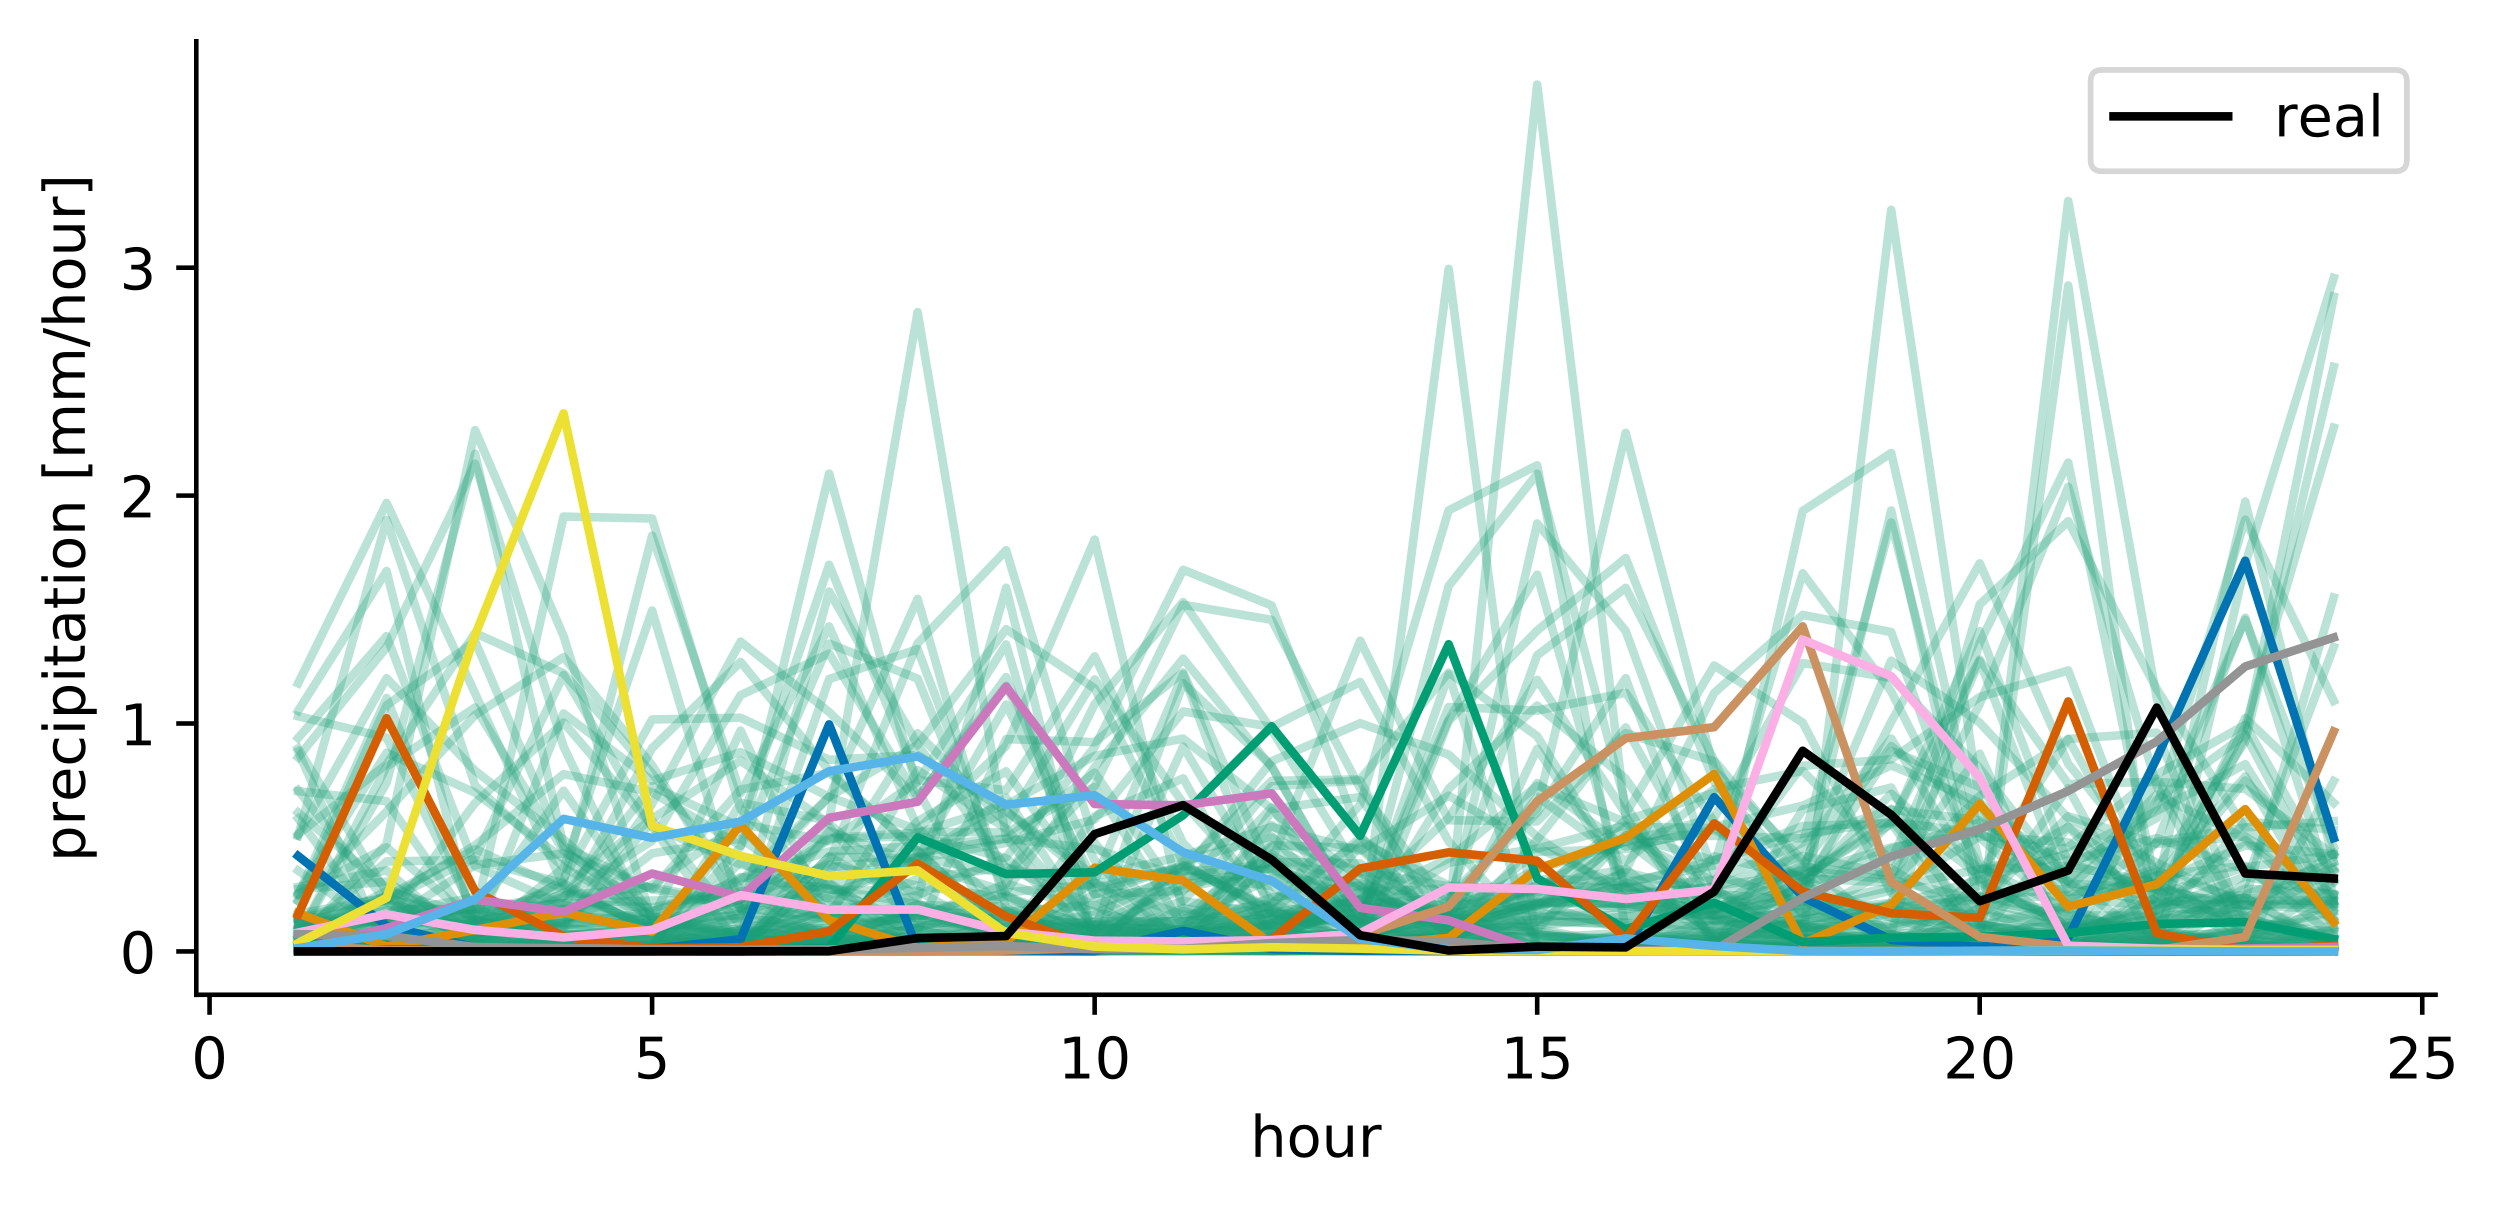 <?xml version="1.0" encoding="utf-8" standalone="no"?>
<!DOCTYPE svg PUBLIC "-//W3C//DTD SVG 1.1//EN"
  "http://www.w3.org/Graphics/SVG/1.1/DTD/svg11.dtd">
<!-- Created with matplotlib (https://matplotlib.org/) -->
<svg height="211.076pt" version="1.1" viewBox="0 0 436.087 211.076" width="436.087pt" xmlns="http://www.w3.org/2000/svg" xmlns:xlink="http://www.w3.org/1999/xlink">
 <defs>
  <style type="text/css">
*{stroke-linecap:butt;stroke-linejoin:round;}
  </style>
 </defs>
 <g id="figure_1">
  <g id="patch_1">
   <path d="M 0 211.076 
L 436.087 211.076 
L 436.087 0 
L 0 0 
z
" style="fill:#ffffff;"/>
  </g>
  <g id="axes_1">
   <g id="patch_2">
    <path d="M 34.241 173.52 
L 424.841 173.52 
L 424.841 7.2 
L 34.241 7.2 
z
" style="fill:#ffffff;"/>
   </g>
   <g id="matplotlib.axis_1">
    <g id="xtick_1">
     <g id="line2d_1">
      <defs>
       <path d="M 0 0 
L 0 3.5 
" id="m690c19840e" style="stroke:#000000;stroke-width:0.8;"/>
      </defs>
      <g>
       <use style="stroke:#000000;stroke-width:0.8;" x="36.556" xlink:href="#m690c19840e" y="173.52"/>
      </g>
     </g>
     <g id="text_1">
      <!-- 0 -->
      <defs>
       <path d="M 31.781 66.406 
Q 24.172 66.406 20.328 58.906 
Q 16.5 51.422 16.5 36.375 
Q 16.5 21.391 20.328 13.891 
Q 24.172 6.391 31.781 6.391 
Q 39.453 6.391 43.281 13.891 
Q 47.125 21.391 47.125 36.375 
Q 47.125 51.422 43.281 58.906 
Q 39.453 66.406 31.781 66.406 
z
M 31.781 74.219 
Q 44.047 74.219 50.516 64.516 
Q 56.984 54.828 56.984 36.375 
Q 56.984 17.969 50.516 8.266 
Q 44.047 -1.422 31.781 -1.422 
Q 19.531 -1.422 13.062 8.266 
Q 6.594 17.969 6.594 36.375 
Q 6.594 54.828 13.062 64.516 
Q 19.531 74.219 31.781 74.219 
z
" id="DejaVuSans-48"/>
      </defs>
      <g transform="translate(33.375 188.118)scale(0.1 -0.1)">
       <use xlink:href="#DejaVuSans-48"/>
      </g>
     </g>
    </g>
    <g id="xtick_2">
     <g id="line2d_2">
      <g>
       <use style="stroke:#000000;stroke-width:0.8;" x="113.75" xlink:href="#m690c19840e" y="173.52"/>
      </g>
     </g>
     <g id="text_2">
      <!-- 5 -->
      <defs>
       <path d="M 10.797 72.906 
L 49.516 72.906 
L 49.516 64.594 
L 19.828 64.594 
L 19.828 46.734 
Q 21.969 47.469 24.109 47.828 
Q 26.266 48.188 28.422 48.188 
Q 40.625 48.188 47.75 41.5 
Q 54.891 34.812 54.891 23.391 
Q 54.891 11.625 47.562 5.094 
Q 40.234 -1.422 26.906 -1.422 
Q 22.312 -1.422 17.547 -0.641 
Q 12.797 0.141 7.719 1.703 
L 7.719 11.625 
Q 12.109 9.234 16.797 8.062 
Q 21.484 6.891 26.703 6.891 
Q 35.156 6.891 40.078 11.328 
Q 45.016 15.766 45.016 23.391 
Q 45.016 31 40.078 35.438 
Q 35.156 39.891 26.703 39.891 
Q 22.75 39.891 18.812 39.016 
Q 14.891 38.141 10.797 36.281 
z
" id="DejaVuSans-53"/>
      </defs>
      <g transform="translate(110.569 188.118)scale(0.1 -0.1)">
       <use xlink:href="#DejaVuSans-53"/>
      </g>
     </g>
    </g>
    <g id="xtick_3">
     <g id="line2d_3">
      <g>
       <use style="stroke:#000000;stroke-width:0.8;" x="190.944" xlink:href="#m690c19840e" y="173.52"/>
      </g>
     </g>
     <g id="text_3">
      <!-- 10 -->
      <defs>
       <path d="M 12.406 8.297 
L 28.516 8.297 
L 28.516 63.922 
L 10.984 60.406 
L 10.984 69.391 
L 28.422 72.906 
L 38.281 72.906 
L 38.281 8.297 
L 54.391 8.297 
L 54.391 0 
L 12.406 0 
z
" id="DejaVuSans-49"/>
      </defs>
      <g transform="translate(184.581 188.118)scale(0.1 -0.1)">
       <use xlink:href="#DejaVuSans-49"/>
       <use x="63.623" xlink:href="#DejaVuSans-48"/>
      </g>
     </g>
    </g>
    <g id="xtick_4">
     <g id="line2d_4">
      <g>
       <use style="stroke:#000000;stroke-width:0.8;" x="268.137" xlink:href="#m690c19840e" y="173.52"/>
      </g>
     </g>
     <g id="text_4">
      <!-- 15 -->
      <g transform="translate(261.775 188.118)scale(0.1 -0.1)">
       <use xlink:href="#DejaVuSans-49"/>
       <use x="63.623" xlink:href="#DejaVuSans-53"/>
      </g>
     </g>
    </g>
    <g id="xtick_5">
     <g id="line2d_5">
      <g>
       <use style="stroke:#000000;stroke-width:0.8;" x="345.331" xlink:href="#m690c19840e" y="173.52"/>
      </g>
     </g>
     <g id="text_5">
      <!-- 20 -->
      <defs>
       <path d="M 19.188 8.297 
L 53.609 8.297 
L 53.609 0 
L 7.328 0 
L 7.328 8.297 
Q 12.938 14.109 22.625 23.891 
Q 32.328 33.688 34.812 36.531 
Q 39.547 41.844 41.422 45.531 
Q 43.312 49.219 43.312 52.781 
Q 43.312 58.594 39.234 62.25 
Q 35.156 65.922 28.609 65.922 
Q 23.969 65.922 18.812 64.312 
Q 13.672 62.703 7.812 59.422 
L 7.812 69.391 
Q 13.766 71.781 18.938 73 
Q 24.125 74.219 28.422 74.219 
Q 39.75 74.219 46.484 68.547 
Q 53.219 62.891 53.219 53.422 
Q 53.219 48.922 51.531 44.891 
Q 49.859 40.875 45.406 35.406 
Q 44.188 33.984 37.641 27.219 
Q 31.109 20.453 19.188 8.297 
z
" id="DejaVuSans-50"/>
      </defs>
      <g transform="translate(338.969 188.118)scale(0.1 -0.1)">
       <use xlink:href="#DejaVuSans-50"/>
       <use x="63.623" xlink:href="#DejaVuSans-48"/>
      </g>
     </g>
    </g>
    <g id="xtick_6">
     <g id="line2d_6">
      <g>
       <use style="stroke:#000000;stroke-width:0.8;" x="422.525" xlink:href="#m690c19840e" y="173.52"/>
      </g>
     </g>
     <g id="text_6">
      <!-- 25 -->
      <g transform="translate(416.162 188.118)scale(0.1 -0.1)">
       <use xlink:href="#DejaVuSans-50"/>
       <use x="63.623" xlink:href="#DejaVuSans-53"/>
      </g>
     </g>
    </g>
    <g id="text_7">
     <!-- hour -->
     <defs>
      <path d="M 54.891 33.016 
L 54.891 0 
L 45.906 0 
L 45.906 32.719 
Q 45.906 40.484 42.875 44.328 
Q 39.844 48.188 33.797 48.188 
Q 26.516 48.188 22.312 43.547 
Q 18.109 38.922 18.109 30.906 
L 18.109 0 
L 9.078 0 
L 9.078 75.984 
L 18.109 75.984 
L 18.109 46.188 
Q 21.344 51.125 25.703 53.562 
Q 30.078 56 35.797 56 
Q 45.219 56 50.047 50.172 
Q 54.891 44.344 54.891 33.016 
z
" id="DejaVuSans-104"/>
      <path d="M 30.609 48.391 
Q 23.391 48.391 19.188 42.75 
Q 14.984 37.109 14.984 27.297 
Q 14.984 17.484 19.156 11.844 
Q 23.344 6.203 30.609 6.203 
Q 37.797 6.203 41.984 11.859 
Q 46.188 17.531 46.188 27.297 
Q 46.188 37.016 41.984 42.703 
Q 37.797 48.391 30.609 48.391 
z
M 30.609 56 
Q 42.328 56 49.016 48.375 
Q 55.719 40.766 55.719 27.297 
Q 55.719 13.875 49.016 6.219 
Q 42.328 -1.422 30.609 -1.422 
Q 18.844 -1.422 12.172 6.219 
Q 5.516 13.875 5.516 27.297 
Q 5.516 40.766 12.172 48.375 
Q 18.844 56 30.609 56 
z
" id="DejaVuSans-111"/>
      <path d="M 8.5 21.578 
L 8.5 54.688 
L 17.484 54.688 
L 17.484 21.922 
Q 17.484 14.156 20.5 10.266 
Q 23.531 6.391 29.594 6.391 
Q 36.859 6.391 41.078 11.031 
Q 45.312 15.672 45.312 23.688 
L 45.312 54.688 
L 54.297 54.688 
L 54.297 0 
L 45.312 0 
L 45.312 8.406 
Q 42.047 3.422 37.719 1 
Q 33.406 -1.422 27.688 -1.422 
Q 18.266 -1.422 13.375 4.438 
Q 8.5 10.297 8.5 21.578 
z
M 31.109 56 
z
" id="DejaVuSans-117"/>
      <path d="M 41.109 46.297 
Q 39.594 47.172 37.812 47.578 
Q 36.031 48 33.891 48 
Q 26.266 48 22.188 43.047 
Q 18.109 38.094 18.109 28.812 
L 18.109 0 
L 9.078 0 
L 9.078 54.688 
L 18.109 54.688 
L 18.109 46.188 
Q 20.953 51.172 25.484 53.578 
Q 30.031 56 36.531 56 
Q 37.453 56 38.578 55.875 
Q 39.703 55.766 41.062 55.516 
z
" id="DejaVuSans-114"/>
     </defs>
     <g transform="translate(218.088 201.797)scale(0.1 -0.1)">
      <use xlink:href="#DejaVuSans-104"/>
      <use x="63.379" xlink:href="#DejaVuSans-111"/>
      <use x="124.561" xlink:href="#DejaVuSans-117"/>
      <use x="187.939" xlink:href="#DejaVuSans-114"/>
     </g>
    </g>
   </g>
   <g id="matplotlib.axis_2">
    <g id="ytick_1">
     <g id="line2d_7">
      <defs>
       <path d="M 0 0 
L -3.5 0 
" id="mb5b7980632" style="stroke:#000000;stroke-width:0.8;"/>
      </defs>
      <g>
       <use style="stroke:#000000;stroke-width:0.8;" x="34.241" xlink:href="#mb5b7980632" y="165.961"/>
      </g>
     </g>
     <g id="text_8">
      <!-- 0 -->
      <g transform="translate(20.878 169.76)scale(0.1 -0.1)">
       <use xlink:href="#DejaVuSans-48"/>
      </g>
     </g>
    </g>
    <g id="ytick_2">
     <g id="line2d_8">
      <g>
       <use style="stroke:#000000;stroke-width:0.8;" x="34.241" xlink:href="#mb5b7980632" y="126.206"/>
      </g>
     </g>
     <g id="text_9">
      <!-- 1 -->
      <g transform="translate(20.878 130.005)scale(0.1 -0.1)">
       <use xlink:href="#DejaVuSans-49"/>
      </g>
     </g>
    </g>
    <g id="ytick_3">
     <g id="line2d_9">
      <g>
       <use style="stroke:#000000;stroke-width:0.8;" x="34.241" xlink:href="#mb5b7980632" y="86.451"/>
      </g>
     </g>
     <g id="text_10">
      <!-- 2 -->
      <g transform="translate(20.878 90.25)scale(0.1 -0.1)">
       <use xlink:href="#DejaVuSans-50"/>
      </g>
     </g>
    </g>
    <g id="ytick_4">
     <g id="line2d_10">
      <g>
       <use style="stroke:#000000;stroke-width:0.8;" x="34.241" xlink:href="#mb5b7980632" y="46.697"/>
      </g>
     </g>
     <g id="text_11">
      <!-- 3 -->
      <defs>
       <path d="M 40.578 39.312 
Q 47.656 37.797 51.625 33 
Q 55.609 28.219 55.609 21.188 
Q 55.609 10.406 48.188 4.484 
Q 40.766 -1.422 27.094 -1.422 
Q 22.516 -1.422 17.656 -0.516 
Q 12.797 0.391 7.625 2.203 
L 7.625 11.719 
Q 11.719 9.328 16.594 8.109 
Q 21.484 6.891 26.812 6.891 
Q 36.078 6.891 40.938 10.547 
Q 45.797 14.203 45.797 21.188 
Q 45.797 27.641 41.281 31.266 
Q 36.766 34.906 28.719 34.906 
L 20.219 34.906 
L 20.219 43.016 
L 29.109 43.016 
Q 36.375 43.016 40.234 45.922 
Q 44.094 48.828 44.094 54.297 
Q 44.094 59.906 40.109 62.906 
Q 36.141 65.922 28.719 65.922 
Q 24.656 65.922 20.016 65.031 
Q 15.375 64.156 9.812 62.312 
L 9.812 71.094 
Q 15.438 72.656 20.344 73.438 
Q 25.25 74.219 29.594 74.219 
Q 40.828 74.219 47.359 69.109 
Q 53.906 64.016 53.906 55.328 
Q 53.906 49.266 50.438 45.094 
Q 46.969 40.922 40.578 39.312 
z
" id="DejaVuSans-51"/>
      </defs>
      <g transform="translate(20.878 50.496)scale(0.1 -0.1)">
       <use xlink:href="#DejaVuSans-51"/>
      </g>
     </g>
    </g>
    <g id="text_12">
     <!-- precipitation [mm/hour] -->
     <defs>
      <path d="M 18.109 8.203 
L 18.109 -20.797 
L 9.078 -20.797 
L 9.078 54.688 
L 18.109 54.688 
L 18.109 46.391 
Q 20.953 51.266 25.266 53.625 
Q 29.594 56 35.594 56 
Q 45.562 56 51.781 48.094 
Q 58.016 40.188 58.016 27.297 
Q 58.016 14.406 51.781 6.484 
Q 45.562 -1.422 35.594 -1.422 
Q 29.594 -1.422 25.266 0.953 
Q 20.953 3.328 18.109 8.203 
z
M 48.688 27.297 
Q 48.688 37.203 44.609 42.844 
Q 40.531 48.484 33.406 48.484 
Q 26.266 48.484 22.188 42.844 
Q 18.109 37.203 18.109 27.297 
Q 18.109 17.391 22.188 11.75 
Q 26.266 6.109 33.406 6.109 
Q 40.531 6.109 44.609 11.75 
Q 48.688 17.391 48.688 27.297 
z
" id="DejaVuSans-112"/>
      <path d="M 56.203 29.594 
L 56.203 25.203 
L 14.891 25.203 
Q 15.484 15.922 20.484 11.062 
Q 25.484 6.203 34.422 6.203 
Q 39.594 6.203 44.453 7.469 
Q 49.312 8.734 54.109 11.281 
L 54.109 2.781 
Q 49.266 0.734 44.188 -0.344 
Q 39.109 -1.422 33.891 -1.422 
Q 20.797 -1.422 13.156 6.188 
Q 5.516 13.812 5.516 26.812 
Q 5.516 40.234 12.766 48.109 
Q 20.016 56 32.328 56 
Q 43.359 56 49.781 48.891 
Q 56.203 41.797 56.203 29.594 
z
M 47.219 32.234 
Q 47.125 39.594 43.094 43.984 
Q 39.062 48.391 32.422 48.391 
Q 24.906 48.391 20.391 44.141 
Q 15.875 39.891 15.188 32.172 
z
" id="DejaVuSans-101"/>
      <path d="M 48.781 52.594 
L 48.781 44.188 
Q 44.969 46.297 41.141 47.344 
Q 37.312 48.391 33.406 48.391 
Q 24.656 48.391 19.812 42.844 
Q 14.984 37.312 14.984 27.297 
Q 14.984 17.281 19.812 11.734 
Q 24.656 6.203 33.406 6.203 
Q 37.312 6.203 41.141 7.25 
Q 44.969 8.297 48.781 10.406 
L 48.781 2.094 
Q 45.016 0.344 40.984 -0.531 
Q 36.969 -1.422 32.422 -1.422 
Q 20.062 -1.422 12.781 6.344 
Q 5.516 14.109 5.516 27.297 
Q 5.516 40.672 12.859 48.328 
Q 20.219 56 33.016 56 
Q 37.156 56 41.109 55.141 
Q 45.062 54.297 48.781 52.594 
z
" id="DejaVuSans-99"/>
      <path d="M 9.422 54.688 
L 18.406 54.688 
L 18.406 0 
L 9.422 0 
z
M 9.422 75.984 
L 18.406 75.984 
L 18.406 64.594 
L 9.422 64.594 
z
" id="DejaVuSans-105"/>
      <path d="M 18.312 70.219 
L 18.312 54.688 
L 36.812 54.688 
L 36.812 47.703 
L 18.312 47.703 
L 18.312 18.016 
Q 18.312 11.328 20.141 9.422 
Q 21.969 7.516 27.594 7.516 
L 36.812 7.516 
L 36.812 0 
L 27.594 0 
Q 17.188 0 13.234 3.875 
Q 9.281 7.766 9.281 18.016 
L 9.281 47.703 
L 2.688 47.703 
L 2.688 54.688 
L 9.281 54.688 
L 9.281 70.219 
z
" id="DejaVuSans-116"/>
      <path d="M 34.281 27.484 
Q 23.391 27.484 19.188 25 
Q 14.984 22.516 14.984 16.5 
Q 14.984 11.719 18.141 8.906 
Q 21.297 6.109 26.703 6.109 
Q 34.188 6.109 38.703 11.406 
Q 43.219 16.703 43.219 25.484 
L 43.219 27.484 
z
M 52.203 31.203 
L 52.203 0 
L 43.219 0 
L 43.219 8.297 
Q 40.141 3.328 35.547 0.953 
Q 30.953 -1.422 24.312 -1.422 
Q 15.922 -1.422 10.953 3.297 
Q 6 8.016 6 15.922 
Q 6 25.141 12.172 29.828 
Q 18.359 34.516 30.609 34.516 
L 43.219 34.516 
L 43.219 35.406 
Q 43.219 41.609 39.141 45 
Q 35.062 48.391 27.688 48.391 
Q 23 48.391 18.547 47.266 
Q 14.109 46.141 10.016 43.891 
L 10.016 52.203 
Q 14.938 54.109 19.578 55.047 
Q 24.219 56 28.609 56 
Q 40.484 56 46.344 49.844 
Q 52.203 43.703 52.203 31.203 
z
" id="DejaVuSans-97"/>
      <path d="M 54.891 33.016 
L 54.891 0 
L 45.906 0 
L 45.906 32.719 
Q 45.906 40.484 42.875 44.328 
Q 39.844 48.188 33.797 48.188 
Q 26.516 48.188 22.312 43.547 
Q 18.109 38.922 18.109 30.906 
L 18.109 0 
L 9.078 0 
L 9.078 54.688 
L 18.109 54.688 
L 18.109 46.188 
Q 21.344 51.125 25.703 53.562 
Q 30.078 56 35.797 56 
Q 45.219 56 50.047 50.172 
Q 54.891 44.344 54.891 33.016 
z
" id="DejaVuSans-110"/>
      <path id="DejaVuSans-32"/>
      <path d="M 8.594 75.984 
L 29.297 75.984 
L 29.297 69 
L 17.578 69 
L 17.578 -6.203 
L 29.297 -6.203 
L 29.297 -13.188 
L 8.594 -13.188 
z
" id="DejaVuSans-91"/>
      <path d="M 52 44.188 
Q 55.375 50.25 60.062 53.125 
Q 64.75 56 71.094 56 
Q 79.641 56 84.281 50.016 
Q 88.922 44.047 88.922 33.016 
L 88.922 0 
L 79.891 0 
L 79.891 32.719 
Q 79.891 40.578 77.094 44.375 
Q 74.312 48.188 68.609 48.188 
Q 61.625 48.188 57.562 43.547 
Q 53.516 38.922 53.516 30.906 
L 53.516 0 
L 44.484 0 
L 44.484 32.719 
Q 44.484 40.625 41.703 44.406 
Q 38.922 48.188 33.109 48.188 
Q 26.219 48.188 22.156 43.531 
Q 18.109 38.875 18.109 30.906 
L 18.109 0 
L 9.078 0 
L 9.078 54.688 
L 18.109 54.688 
L 18.109 46.188 
Q 21.188 51.219 25.484 53.609 
Q 29.781 56 35.688 56 
Q 41.656 56 45.828 52.969 
Q 50 49.953 52 44.188 
z
" id="DejaVuSans-109"/>
      <path d="M 25.391 72.906 
L 33.688 72.906 
L 8.297 -9.281 
L 0 -9.281 
z
" id="DejaVuSans-47"/>
      <path d="M 30.422 75.984 
L 30.422 -13.188 
L 9.719 -13.188 
L 9.719 -6.203 
L 21.391 -6.203 
L 21.391 69 
L 9.719 69 
L 9.719 75.984 
z
" id="DejaVuSans-93"/>
     </defs>
     <g transform="translate(14.798 150.336)rotate(-90)scale(0.1 -0.1)">
      <use xlink:href="#DejaVuSans-112"/>
      <use x="63.477" xlink:href="#DejaVuSans-114"/>
      <use x="104.559" xlink:href="#DejaVuSans-101"/>
      <use x="166.082" xlink:href="#DejaVuSans-99"/>
      <use x="221.062" xlink:href="#DejaVuSans-105"/>
      <use x="248.846" xlink:href="#DejaVuSans-112"/>
      <use x="312.322" xlink:href="#DejaVuSans-105"/>
      <use x="340.105" xlink:href="#DejaVuSans-116"/>
      <use x="379.314" xlink:href="#DejaVuSans-97"/>
      <use x="440.594" xlink:href="#DejaVuSans-116"/>
      <use x="479.803" xlink:href="#DejaVuSans-105"/>
      <use x="507.586" xlink:href="#DejaVuSans-111"/>
      <use x="568.768" xlink:href="#DejaVuSans-110"/>
      <use x="632.146" xlink:href="#DejaVuSans-32"/>
      <use x="663.934" xlink:href="#DejaVuSans-91"/>
      <use x="702.947" xlink:href="#DejaVuSans-109"/>
      <use x="800.359" xlink:href="#DejaVuSans-109"/>
      <use x="897.771" xlink:href="#DejaVuSans-47"/>
      <use x="931.463" xlink:href="#DejaVuSans-104"/>
      <use x="994.842" xlink:href="#DejaVuSans-111"/>
      <use x="1056.023" xlink:href="#DejaVuSans-117"/>
      <use x="1119.402" xlink:href="#DejaVuSans-114"/>
      <use x="1160.516" xlink:href="#DejaVuSans-93"/>
     </g>
    </g>
   </g>
   <g id="line2d_11">
    <path clip-path="url(#pd842945257)" d="M 51.995 160.281 
L 67.434 156.999 
L 82.873 149.639 
L 98.311 117.746 
L 113.75 144.267 
L 129.189 165.215 
L 144.628 165.483 
L 160.066 163.033 
L 175.505 161.831 
L 190.944 164.53 
L 206.383 164.985 
L 221.821 165.582 
L 237.26 162.566 
L 252.699 137.597 
L 268.137 123.075 
L 283.576 135.827 
L 299.015 158.166 
L 314.454 161.619 
L 329.892 164.265 
L 345.331 165.151 
L 360.77 165.423 
L 376.209 165.518 
L 391.647 165.697 
L 407.086 165.922 
" style="fill:none;stroke:#1b9e77;stroke-linecap:square;stroke-opacity:0.3;stroke-width:1.5;"/>
   </g>
   <g id="line2d_12">
    <path clip-path="url(#pd842945257)" d="M 51.995 161.97 
L 67.434 165.503 
L 82.873 165.859 
L 98.311 165.882 
L 113.75 165.884 
L 129.189 163.759 
L 144.628 158.516 
L 160.066 164.895 
L 175.505 164.501 
L 190.944 155.969 
L 206.383 150.913 
L 221.821 159.026 
L 237.26 146.15 
L 252.699 156.863 
L 268.137 141.739 
L 283.576 118.292 
L 299.015 160.693 
L 314.454 161.21 
L 329.892 161.885 
L 345.331 159.397 
L 360.77 151.092 
L 376.209 153.951 
L 391.647 147.472 
L 407.086 148.995 
" style="fill:none;stroke:#1b9e77;stroke-linecap:square;stroke-opacity:0.3;stroke-width:1.5;"/>
   </g>
   <g id="line2d_13">
    <path clip-path="url(#pd842945257)" d="M 51.995 162.666 
L 67.434 164.485 
L 82.873 165.569 
L 98.311 165.511 
L 113.75 165.607 
L 129.189 165.616 
L 144.628 165.612 
L 160.066 165.682 
L 175.505 165.643 
L 190.944 165.167 
L 206.383 162.961 
L 221.821 162.193 
L 237.26 156.953 
L 252.699 158.098 
L 268.137 156.393 
L 283.576 154.194 
L 299.015 150.052 
L 314.454 144.087 
L 329.892 143.609 
L 345.331 164.587 
L 360.77 49.803 
L 376.209 164.156 
L 391.647 165.835 
L 407.086 165.937 
" style="fill:none;stroke:#1b9e77;stroke-linecap:square;stroke-opacity:0.3;stroke-width:1.5;"/>
   </g>
   <g id="line2d_14">
    <path clip-path="url(#pd842945257)" d="M 51.995 165.769 
L 67.434 164.41 
L 82.873 165.557 
L 98.311 165.818 
L 113.75 165.465 
L 129.189 155.868 
L 144.628 160.059 
L 160.066 156.139 
L 175.505 149.517 
L 190.944 130.314 
L 206.383 99.398 
L 221.821 105.621 
L 237.26 145.761 
L 252.699 162.976 
L 268.137 165.509 
L 283.576 165.548 
L 299.015 165.716 
L 314.454 165.755 
L 329.892 165.835 
L 345.331 165.864 
L 360.77 165.891 
L 376.209 165.913 
L 391.647 165.879 
L 407.086 165.833 
" style="fill:none;stroke:#1b9e77;stroke-linecap:square;stroke-opacity:0.3;stroke-width:1.5;"/>
   </g>
   <g id="line2d_15">
    <path clip-path="url(#pd842945257)" d="M 51.995 163.025 
L 67.434 160.337 
L 82.873 161.38 
L 98.311 158.513 
L 113.75 160.632 
L 129.189 152.995 
L 144.628 155.01 
L 160.066 161.435 
L 175.505 159.936 
L 190.944 161.282 
L 206.383 160.701 
L 221.821 159.301 
L 237.26 161.004 
L 252.699 159.939 
L 268.137 154.848 
L 283.576 146.606 
L 299.015 158.655 
L 314.454 154.727 
L 329.892 148.079 
L 345.331 143.457 
L 360.77 150.289 
L 376.209 146.197 
L 391.647 151.625 
L 407.086 160.443 
" style="fill:none;stroke:#1b9e77;stroke-linecap:square;stroke-opacity:0.3;stroke-width:1.5;"/>
   </g>
   <g id="line2d_16">
    <path clip-path="url(#pd842945257)" d="M 51.995 165.022 
L 67.434 162.539 
L 82.873 160.384 
L 98.311 163.832 
L 113.75 162.486 
L 129.189 156.903 
L 144.628 146.167 
L 160.066 145.277 
L 175.505 140.427 
L 190.944 131.845 
L 206.383 128.837 
L 221.821 141.121 
L 237.26 139.025 
L 252.699 161.738 
L 268.137 165.694 
L 283.576 165.712 
L 299.015 165.766 
L 314.454 165.773 
L 329.892 165.815 
L 345.331 165.865 
L 360.77 165.882 
L 376.209 165.938 
L 391.647 164.525 
L 407.086 153.841 
" style="fill:none;stroke:#1b9e77;stroke-linecap:square;stroke-opacity:0.3;stroke-width:1.5;"/>
   </g>
   <g id="line2d_17">
    <path clip-path="url(#pd842945257)" d="M 51.995 161.672 
L 67.434 163.492 
L 82.873 164.808 
L 98.311 164.087 
L 113.75 164.286 
L 129.189 165.333 
L 144.628 165.604 
L 160.066 165.529 
L 175.505 165.46 
L 190.944 165.482 
L 206.383 165.521 
L 221.821 165.857 
L 237.26 165.485 
L 252.699 125.787 
L 268.137 109.994 
L 283.576 97.345 
L 299.015 136.417 
L 314.454 153.342 
L 329.892 160.068 
L 345.331 161.792 
L 360.77 165.365 
L 376.209 165.824 
L 391.647 165.915 
L 407.086 165.953 
" style="fill:none;stroke:#1b9e77;stroke-linecap:square;stroke-opacity:0.3;stroke-width:1.5;"/>
   </g>
   <g id="line2d_18">
    <path clip-path="url(#pd842945257)" d="M 51.995 165.823 
L 67.434 165.858 
L 82.873 165.864 
L 98.311 163.277 
L 113.75 163.79 
L 129.189 165.276 
L 144.628 165.801 
L 160.066 165.897 
L 175.505 165.895 
L 190.944 165.681 
L 206.383 150.859 
L 221.821 158.8 
L 237.26 164.61 
L 252.699 163.004 
L 268.137 160.777 
L 283.576 151.877 
L 299.015 120.871 
L 314.454 107.268 
L 329.892 110.255 
L 345.331 153.287 
L 360.77 162.655 
L 376.209 163.739 
L 391.647 164.137 
L 407.086 165.115 
" style="fill:none;stroke:#1b9e77;stroke-linecap:square;stroke-opacity:0.3;stroke-width:1.5;"/>
   </g>
   <g id="line2d_19">
    <path clip-path="url(#pd842945257)" d="M 51.995 164.222 
L 67.434 160.662 
L 82.873 158.642 
L 98.311 157.628 
L 113.75 157.092 
L 129.189 156.855 
L 144.628 156.6 
L 160.066 149.793 
L 175.505 122.901 
L 190.944 154.038 
L 206.383 159.611 
L 221.821 157.618 
L 237.26 146.769 
L 252.699 154.439 
L 268.137 159.302 
L 283.576 160.982 
L 299.015 161.457 
L 314.454 160.404 
L 329.892 158.753 
L 345.331 159.562 
L 360.77 161.648 
L 376.209 162.305 
L 391.647 157.806 
L 407.086 151.331 
" style="fill:none;stroke:#1b9e77;stroke-linecap:square;stroke-opacity:0.3;stroke-width:1.5;"/>
   </g>
   <g id="line2d_20">
    <path clip-path="url(#pd842945257)" d="M 51.995 157.131 
L 67.434 141.556 
L 82.873 124.732 
L 98.311 114.622 
L 113.75 133.478 
L 129.189 158.488 
L 144.628 159.662 
L 160.066 157.961 
L 175.505 160.964 
L 190.944 162.117 
L 206.383 157.148 
L 221.821 140.834 
L 237.26 161.869 
L 252.699 165.682 
L 268.137 165.893 
L 283.576 165.915 
L 299.015 165.923 
L 314.454 165.92 
L 329.892 165.917 
L 345.331 165.931 
L 360.77 165.939 
L 376.209 165.953 
L 391.647 165.324 
L 407.086 161.456 
" style="fill:none;stroke:#1b9e77;stroke-linecap:square;stroke-opacity:0.3;stroke-width:1.5;"/>
   </g>
   <g id="line2d_21">
    <path clip-path="url(#pd842945257)" d="M 51.995 165.914 
L 67.434 165.89 
L 82.873 165.928 
L 98.311 165.918 
L 113.75 165.905 
L 129.189 165.936 
L 144.628 165.938 
L 160.066 165.593 
L 175.505 164.35 
L 190.944 164.08 
L 206.383 130.239 
L 221.821 156.203 
L 237.26 160.68 
L 252.699 123.322 
L 268.137 123.949 
L 283.576 120.847 
L 299.015 143.36 
L 314.454 159.476 
L 329.892 161.736 
L 345.331 157.144 
L 360.77 160.93 
L 376.209 165.326 
L 391.647 165.816 
L 407.086 165.937 
" style="fill:none;stroke:#1b9e77;stroke-linecap:square;stroke-opacity:0.3;stroke-width:1.5;"/>
   </g>
   <g id="line2d_22">
    <path clip-path="url(#pd842945257)" d="M 51.995 160.847 
L 67.434 160.447 
L 82.873 160.529 
L 98.311 154.467 
L 113.75 142.833 
L 129.189 132.684 
L 144.628 143.715 
L 160.066 156.633 
L 175.505 102.533 
L 190.944 164.685 
L 206.383 165.796 
L 221.821 165.728 
L 237.26 164.964 
L 252.699 164.226 
L 268.137 165.924 
L 283.576 165.948 
L 299.015 165.6 
L 314.454 163.706 
L 329.892 163.556 
L 345.331 161.574 
L 360.77 157.839 
L 376.209 151.956 
L 391.647 157.177 
L 407.086 157.051 
" style="fill:none;stroke:#1b9e77;stroke-linecap:square;stroke-opacity:0.3;stroke-width:1.5;"/>
   </g>
   <g id="line2d_23">
    <path clip-path="url(#pd842945257)" d="M 51.995 162.663 
L 67.434 156.783 
L 82.873 159.842 
L 98.311 161.416 
L 113.75 158.989 
L 129.189 153.611 
L 144.628 138.978 
L 160.066 144.74 
L 175.505 130.13 
L 190.944 94.129 
L 206.383 159.324 
L 221.821 148.958 
L 237.26 160.031 
L 252.699 165.855 
L 268.137 164.946 
L 283.576 163.637 
L 299.015 164.892 
L 314.454 165.814 
L 329.892 165.941 
L 345.331 165.943 
L 360.77 165.944 
L 376.209 165.943 
L 391.647 165.948 
L 407.086 165.959 
" style="fill:none;stroke:#1b9e77;stroke-linecap:square;stroke-opacity:0.3;stroke-width:1.5;"/>
   </g>
   <g id="line2d_24">
    <path clip-path="url(#pd842945257)" d="M 51.995 165.908 
L 67.434 165.859 
L 82.873 165.909 
L 98.311 165.891 
L 113.75 165.856 
L 129.189 165.914 
L 144.628 165.927 
L 160.066 165.941 
L 175.505 165.92 
L 190.944 165.545 
L 206.383 164.342 
L 221.821 164.494 
L 237.26 156.813 
L 252.699 159.786 
L 268.137 157.866 
L 283.576 155.942 
L 299.015 154.726 
L 314.454 149.298 
L 329.892 152.515 
L 345.331 122.818 
L 360.77 84.927 
L 376.209 137.105 
L 391.647 165.256 
L 407.086 165.858 
" style="fill:none;stroke:#1b9e77;stroke-linecap:square;stroke-opacity:0.3;stroke-width:1.5;"/>
   </g>
   <g id="line2d_25">
    <path clip-path="url(#pd842945257)" d="M 51.995 163.068 
L 67.434 165.78 
L 82.873 165.91 
L 98.311 165.224 
L 113.75 163.589 
L 129.189 163.866 
L 144.628 164.534 
L 160.066 164.502 
L 175.505 164.379 
L 190.944 163.499 
L 206.383 162.132 
L 221.821 159.786 
L 237.26 156.996 
L 252.699 142.669 
L 268.137 118.599 
L 283.576 141.947 
L 299.015 116.09 
L 314.454 126.052 
L 329.892 155.749 
L 345.331 163.932 
L 360.77 165.232 
L 376.209 165.304 
L 391.647 165.657 
L 407.086 165.92 
" style="fill:none;stroke:#1b9e77;stroke-linecap:square;stroke-opacity:0.3;stroke-width:1.5;"/>
   </g>
   <g id="line2d_26">
    <path clip-path="url(#pd842945257)" d="M 51.995 164.286 
L 67.434 165.009 
L 82.873 165.503 
L 98.311 165.499 
L 113.75 165.638 
L 129.189 165.707 
L 144.628 165.677 
L 160.066 165.55 
L 175.505 165.38 
L 190.944 165.577 
L 206.383 165.489 
L 221.821 164.667 
L 237.26 155.203 
L 252.699 160.641 
L 268.137 148.581 
L 283.576 148.099 
L 299.015 144.225 
L 314.454 140.525 
L 329.892 133.504 
L 345.331 140.001 
L 360.77 152.516 
L 376.209 155.118 
L 391.647 136.149 
L 407.086 151.872 
" style="fill:none;stroke:#1b9e77;stroke-linecap:square;stroke-opacity:0.3;stroke-width:1.5;"/>
   </g>
   <g id="line2d_27">
    <path clip-path="url(#pd842945257)" d="M 51.995 164.747 
L 67.434 164.089 
L 82.873 165.224 
L 98.311 165.29 
L 113.75 165.471 
L 129.189 165.72 
L 144.628 165.78 
L 160.066 165.857 
L 175.505 165.865 
L 190.944 165.933 
L 206.383 164.52 
L 221.821 146.145 
L 237.26 152.157 
L 252.699 160.154 
L 268.137 165.859 
L 283.576 165.838 
L 299.015 165.89 
L 314.454 165.722 
L 329.892 165.62 
L 345.331 165.847 
L 360.77 165.899 
L 376.209 165.944 
L 391.647 98.365 
L 407.086 48.48 
" style="fill:none;stroke:#1b9e77;stroke-linecap:square;stroke-opacity:0.3;stroke-width:1.5;"/>
   </g>
   <g id="line2d_28">
    <path clip-path="url(#pd842945257)" d="M 51.995 145.538 
L 67.434 133.299 
L 82.873 110.431 
L 98.311 117.444 
L 113.75 134.876 
L 129.189 155.069 
L 144.628 163.776 
L 160.066 164.059 
L 175.505 164.408 
L 190.944 164.557 
L 206.383 165.057 
L 221.821 165.277 
L 237.26 165.556 
L 252.699 165.67 
L 268.137 165.607 
L 283.576 164.639 
L 299.015 164.249 
L 314.454 165.658 
L 329.892 165.335 
L 345.331 163.126 
L 360.77 160.982 
L 376.209 161.854 
L 391.647 160.157 
L 407.086 163.794 
" style="fill:none;stroke:#1b9e77;stroke-linecap:square;stroke-opacity:0.3;stroke-width:1.5;"/>
   </g>
   <g id="line2d_29">
    <path clip-path="url(#pd842945257)" d="M 51.995 141.736 
L 67.434 154.847 
L 82.873 162.153 
L 98.311 160.975 
L 113.75 161.043 
L 129.189 162.576 
L 144.628 163.795 
L 160.066 164.009 
L 175.505 164.438 
L 190.944 164.63 
L 206.383 164.654 
L 221.821 164.96 
L 237.26 165.44 
L 252.699 165.587 
L 268.137 165.494 
L 283.576 165.174 
L 299.015 164.953 
L 314.454 160.114 
L 329.892 151.472 
L 345.331 161.331 
L 360.77 163.221 
L 376.209 156.527 
L 391.647 126.685 
L 407.086 74.603 
" style="fill:none;stroke:#1b9e77;stroke-linecap:square;stroke-opacity:0.3;stroke-width:1.5;"/>
   </g>
   <g id="line2d_30">
    <path clip-path="url(#pd842945257)" d="M 51.995 165.703 
L 67.434 164.732 
L 82.873 163.025 
L 98.311 156.523 
L 113.75 137.154 
L 129.189 144.27 
L 144.628 159.888 
L 160.066 134.346 
L 175.505 144.554 
L 190.944 161.457 
L 206.383 163.772 
L 221.821 159.162 
L 237.26 157.055 
L 252.699 162.34 
L 268.137 155.514 
L 283.576 158.648 
L 299.015 155.703 
L 314.454 163.628 
L 329.892 164.547 
L 345.331 165.272 
L 360.77 165.311 
L 376.209 135.839 
L 391.647 160.193 
L 407.086 151.781 
" style="fill:none;stroke:#1b9e77;stroke-linecap:square;stroke-opacity:0.3;stroke-width:1.5;"/>
   </g>
   <g id="line2d_31">
    <path clip-path="url(#pd842945257)" d="M 51.995 160.292 
L 67.434 162.942 
L 82.873 163.855 
L 98.311 151.388 
L 113.75 106.502 
L 129.189 158.66 
L 144.628 163.985 
L 160.066 164.765 
L 175.505 163.667 
L 190.944 142.395 
L 206.383 135.77 
L 221.821 163.294 
L 237.26 163.194 
L 252.699 159.998 
L 268.137 162.93 
L 283.576 164.766 
L 299.015 165.528 
L 314.454 165.795 
L 329.892 165.742 
L 345.331 154.257 
L 360.77 161.277 
L 376.209 161.37 
L 391.647 143.275 
L 407.086 144.771 
" style="fill:none;stroke:#1b9e77;stroke-linecap:square;stroke-opacity:0.3;stroke-width:1.5;"/>
   </g>
   <g id="line2d_32">
    <path clip-path="url(#pd842945257)" d="M 51.995 161.69 
L 67.434 164.735 
L 82.873 165.753 
L 98.311 165.748 
L 113.75 165.537 
L 129.189 164.74 
L 144.628 164.546 
L 160.066 163.89 
L 175.505 161.599 
L 190.944 160.73 
L 206.383 160.701 
L 221.821 160.348 
L 237.26 160.786 
L 252.699 160.352 
L 268.137 159.774 
L 283.576 159.625 
L 299.015 158.666 
L 314.454 150.896 
L 329.892 130.161 
L 345.331 141.965 
L 360.77 157.109 
L 376.209 146.968 
L 391.647 107.76 
L 407.086 156.339 
" style="fill:none;stroke:#1b9e77;stroke-linecap:square;stroke-opacity:0.3;stroke-width:1.5;"/>
   </g>
   <g id="line2d_33">
    <path clip-path="url(#pd842945257)" d="M 51.995 130.556 
L 67.434 155.677 
L 82.873 163.371 
L 98.311 162.885 
L 113.75 163.672 
L 129.189 164.717 
L 144.628 165.169 
L 160.066 165.093 
L 175.505 164.658 
L 190.944 162.9 
L 206.383 158.874 
L 221.821 164.147 
L 237.26 164.88 
L 252.699 163.689 
L 268.137 146.458 
L 283.576 126.894 
L 299.015 154.811 
L 314.454 165.624 
L 329.892 165.835 
L 345.331 152.39 
L 360.77 128.895 
L 376.209 127.802 
L 391.647 165.485 
L 407.086 165.935 
" style="fill:none;stroke:#1b9e77;stroke-linecap:square;stroke-opacity:0.3;stroke-width:1.5;"/>
   </g>
   <g id="line2d_34">
    <path clip-path="url(#pd842945257)" d="M 51.995 164.466 
L 67.434 164.992 
L 82.873 165.616 
L 98.311 165.597 
L 113.75 165.731 
L 129.189 165.842 
L 144.628 165.848 
L 160.066 165.783 
L 175.505 165.654 
L 190.944 165.776 
L 206.383 164.539 
L 221.821 163.336 
L 237.26 162.609 
L 252.699 158.742 
L 268.137 151.657 
L 283.576 146.863 
L 299.015 142.661 
L 314.454 115.659 
L 329.892 118.241 
L 345.331 134.032 
L 360.77 153.8 
L 376.209 157.992 
L 391.647 159.772 
L 407.086 165.21 
" style="fill:none;stroke:#1b9e77;stroke-linecap:square;stroke-opacity:0.3;stroke-width:1.5;"/>
   </g>
   <g id="line2d_35">
    <path clip-path="url(#pd842945257)" d="M 51.995 163.395 
L 67.434 150.269 
L 82.873 149.976 
L 98.311 154.102 
L 113.75 162.619 
L 129.189 164.997 
L 144.628 165.683 
L 160.066 165.74 
L 175.505 165.82 
L 190.944 165.858 
L 206.383 165.87 
L 221.821 165.906 
L 237.26 165.678 
L 252.699 165.061 
L 268.137 164.636 
L 283.576 164.057 
L 299.015 163.835 
L 314.454 162.679 
L 329.892 159.322 
L 345.331 156.333 
L 360.77 154.998 
L 376.209 140.688 
L 391.647 90.646 
L 407.086 122.248 
" style="fill:none;stroke:#1b9e77;stroke-linecap:square;stroke-opacity:0.3;stroke-width:1.5;"/>
   </g>
   <g id="line2d_36">
    <path clip-path="url(#pd842945257)" d="M 51.995 132.114 
L 67.434 112.9 
L 82.873 80.896 
L 98.311 130.251 
L 113.75 162.497 
L 129.189 164.617 
L 144.628 165.438 
L 160.066 165.251 
L 175.505 165.441 
L 190.944 165.64 
L 206.383 165.779 
L 221.821 165.764 
L 237.26 165.825 
L 252.699 165.856 
L 268.137 165.833 
L 283.576 165.909 
L 299.015 165.922 
L 314.454 165.942 
L 329.892 165.804 
L 345.331 165.868 
L 360.77 165.79 
L 376.209 156.381 
L 391.647 160.469 
L 407.086 164.229 
" style="fill:none;stroke:#1b9e77;stroke-linecap:square;stroke-opacity:0.3;stroke-width:1.5;"/>
   </g>
   <g id="line2d_37">
    <path clip-path="url(#pd842945257)" d="M 51.995 164.666 
L 67.434 163.613 
L 82.873 164.382 
L 98.311 163.313 
L 113.75 161.731 
L 129.189 160.672 
L 144.628 160.166 
L 160.066 160.077 
L 175.505 154.195 
L 190.944 122.822 
L 206.383 105.018 
L 221.821 127.333 
L 237.26 152.229 
L 252.699 164.344 
L 268.137 165.691 
L 283.576 165.668 
L 299.015 165.629 
L 314.454 164.231 
L 329.892 165.35 
L 345.331 165.84 
L 360.77 165.729 
L 376.209 158.754 
L 391.647 152.885 
L 407.086 156.079 
" style="fill:none;stroke:#1b9e77;stroke-linecap:square;stroke-opacity:0.3;stroke-width:1.5;"/>
   </g>
   <g id="line2d_38">
    <path clip-path="url(#pd842945257)" d="M 51.995 162.3 
L 67.434 160.517 
L 82.873 140.064 
L 98.311 126.043 
L 113.75 144.085 
L 129.189 150.812 
L 144.628 154.422 
L 160.066 150.077 
L 175.505 139.15 
L 190.944 162.603 
L 206.383 162.93 
L 221.821 159.082 
L 237.26 161.21 
L 252.699 163.913 
L 268.137 163.121 
L 283.576 164.045 
L 299.015 165.213 
L 314.454 165.13 
L 329.892 164.264 
L 345.331 163.009 
L 360.77 162.497 
L 376.209 158.851 
L 391.647 146.539 
L 407.086 160.538 
" style="fill:none;stroke:#1b9e77;stroke-linecap:square;stroke-opacity:0.3;stroke-width:1.5;"/>
   </g>
   <g id="line2d_39">
    <path clip-path="url(#pd842945257)" d="M 51.995 165.939 
L 67.434 165.861 
L 82.873 165.872 
L 98.311 165.889 
L 113.75 165.9 
L 129.189 165.925 
L 144.628 164.556 
L 160.066 148.257 
L 175.505 162.631 
L 190.944 165.784 
L 206.383 158.389 
L 221.821 161.318 
L 237.26 163.32 
L 252.699 162.844 
L 268.137 163.568 
L 283.576 162.721 
L 299.015 163.342 
L 314.454 161.904 
L 329.892 158.358 
L 345.331 156.831 
L 360.77 156.236 
L 376.209 151.572 
L 391.647 129.396 
L 407.086 64.002 
" style="fill:none;stroke:#1b9e77;stroke-linecap:square;stroke-opacity:0.3;stroke-width:1.5;"/>
   </g>
   <g id="line2d_40">
    <path clip-path="url(#pd842945257)" d="M 51.995 161.969 
L 67.434 157.734 
L 82.873 160.764 
L 98.311 158.31 
L 113.75 130.5 
L 129.189 115.468 
L 144.628 134.41 
L 160.066 148.77 
L 175.505 146.33 
L 190.944 134.777 
L 206.383 157.17 
L 221.821 159.55 
L 237.26 162.579 
L 252.699 164.289 
L 268.137 165.554 
L 283.576 165.594 
L 299.015 165.626 
L 314.454 165.718 
L 329.892 165.813 
L 345.331 165.832 
L 360.77 165.878 
L 376.209 165.906 
L 391.647 165.924 
L 407.086 165.954 
" style="fill:none;stroke:#1b9e77;stroke-linecap:square;stroke-opacity:0.3;stroke-width:1.5;"/>
   </g>
   <g id="line2d_41">
    <path clip-path="url(#pd842945257)" d="M 51.995 163.417 
L 67.434 133.736 
L 82.873 123.407 
L 98.311 148.439 
L 113.75 158.85 
L 129.189 155.492 
L 144.628 155.004 
L 160.066 157.766 
L 175.505 163.851 
L 190.944 165.011 
L 206.383 165.457 
L 221.821 165.528 
L 237.26 165.228 
L 252.699 163.978 
L 268.137 157.542 
L 283.576 157.602 
L 299.015 154.548 
L 314.454 152.515 
L 329.892 147.793 
L 345.331 145.196 
L 360.77 153.843 
L 376.209 164.497 
L 391.647 165.781 
L 407.086 165.932 
" style="fill:none;stroke:#1b9e77;stroke-linecap:square;stroke-opacity:0.3;stroke-width:1.5;"/>
   </g>
   <g id="line2d_42">
    <path clip-path="url(#pd842945257)" d="M 51.995 163.572 
L 67.434 164.542 
L 82.873 165.311 
L 98.311 165.21 
L 113.75 165.345 
L 129.189 165.448 
L 144.628 165.586 
L 160.066 165.617 
L 175.505 165.659 
L 190.944 165.688 
L 206.383 165.697 
L 221.821 165.848 
L 237.26 165.829 
L 252.699 162.197 
L 268.137 157.681 
L 283.576 162.227 
L 299.015 158.396 
L 314.454 157.393 
L 329.892 158.408 
L 345.331 162.792 
L 360.77 35.071 
L 376.209 121.794 
L 391.647 162.17 
L 407.086 162.932 
" style="fill:none;stroke:#1b9e77;stroke-linecap:square;stroke-opacity:0.3;stroke-width:1.5;"/>
   </g>
   <g id="line2d_43">
    <path clip-path="url(#pd842945257)" d="M 51.995 162.978 
L 67.434 163.964 
L 82.873 164.918 
L 98.311 165.017 
L 113.75 165.025 
L 129.189 164.673 
L 144.628 159.513 
L 160.066 162.067 
L 175.505 156.223 
L 190.944 162.248 
L 206.383 160.35 
L 221.821 153.178 
L 237.26 154.095 
L 252.699 158.317 
L 268.137 155.096 
L 283.576 156.491 
L 299.015 158.801 
L 314.454 152.755 
L 329.892 143.747 
L 345.331 110.094 
L 360.77 150.537 
L 376.209 155.166 
L 391.647 157.975 
L 407.086 157.19 
" style="fill:none;stroke:#1b9e77;stroke-linecap:square;stroke-opacity:0.3;stroke-width:1.5;"/>
   </g>
   <g id="line2d_44">
    <path clip-path="url(#pd842945257)" d="M 51.995 165.884 
L 67.434 165.836 
L 82.873 165.805 
L 98.311 165.636 
L 113.75 165.773 
L 129.189 165.883 
L 144.628 164.913 
L 160.066 157.62 
L 175.505 162.445 
L 190.944 164.785 
L 206.383 152.226 
L 221.821 132.778 
L 237.26 126.155 
L 252.699 131.631 
L 268.137 145.987 
L 283.576 156.644 
L 299.015 155.869 
L 314.454 151.861 
L 329.892 153.508 
L 345.331 156.941 
L 360.77 159.664 
L 376.209 159.78 
L 391.647 158.913 
L 407.086 163.876 
" style="fill:none;stroke:#1b9e77;stroke-linecap:square;stroke-opacity:0.3;stroke-width:1.5;"/>
   </g>
   <g id="line2d_45">
    <path clip-path="url(#pd842945257)" d="M 51.995 164.411 
L 67.434 165.095 
L 82.873 165.667 
L 98.311 165.733 
L 113.75 165.704 
L 129.189 165.551 
L 144.628 160.241 
L 160.066 153.267 
L 175.505 151.315 
L 190.944 154.905 
L 206.383 151.378 
L 221.821 136.21 
L 237.26 135.954 
L 252.699 117.308 
L 268.137 128.415 
L 283.576 153.438 
L 299.015 162.515 
L 314.454 163.399 
L 329.892 163.995 
L 345.331 164.211 
L 360.77 164.763 
L 376.209 165.365 
L 391.647 165.659 
L 407.086 165.92 
" style="fill:none;stroke:#1b9e77;stroke-linecap:square;stroke-opacity:0.3;stroke-width:1.5;"/>
   </g>
   <g id="line2d_46">
    <path clip-path="url(#pd842945257)" d="M 51.995 164.991 
L 67.434 162.007 
L 82.873 159.294 
L 98.311 157.486 
L 113.75 158.324 
L 129.189 155.13 
L 144.628 138.996 
L 160.066 129.931 
L 175.505 109.761 
L 190.944 120.094 
L 206.383 150.447 
L 221.821 160.196 
L 237.26 165.434 
L 252.699 165.647 
L 268.137 165.811 
L 283.576 165.78 
L 299.015 165.802 
L 314.454 165.843 
L 329.892 165.86 
L 345.331 165.889 
L 360.77 165.759 
L 376.209 164.52 
L 391.647 162.709 
L 407.086 164.706 
" style="fill:none;stroke:#1b9e77;stroke-linecap:square;stroke-opacity:0.3;stroke-width:1.5;"/>
   </g>
   <g id="line2d_47">
    <path clip-path="url(#pd842945257)" d="M 51.995 155.987 
L 67.434 147.801 
L 82.873 160.739 
L 98.311 162.144 
L 113.75 161.716 
L 129.189 156.817 
L 144.628 150.841 
L 160.066 154.51 
L 175.505 156.586 
L 190.944 161.974 
L 206.383 162.087 
L 221.821 156.56 
L 237.26 154.422 
L 252.699 161.933 
L 268.137 162.494 
L 283.576 165.01 
L 299.015 164.532 
L 314.454 153.774 
L 329.892 141.086 
L 345.331 152.813 
L 360.77 144.241 
L 376.209 154.659 
L 391.647 158.85 
L 407.086 148.84 
" style="fill:none;stroke:#1b9e77;stroke-linecap:square;stroke-opacity:0.3;stroke-width:1.5;"/>
   </g>
   <g id="line2d_48">
    <path clip-path="url(#pd842945257)" d="M 51.995 159.854 
L 67.434 160.59 
L 82.873 158.209 
L 98.311 165.857 
L 113.75 165.888 
L 129.189 164.887 
L 144.628 162.295 
L 160.066 163.615 
L 175.505 159.359 
L 190.944 163.672 
L 206.383 163.765 
L 221.821 163.216 
L 237.26 162.611 
L 252.699 160.975 
L 268.137 157.413 
L 283.576 157.649 
L 299.015 158.943 
L 314.454 151.471 
L 329.892 115.245 
L 345.331 126.063 
L 360.77 142.718 
L 376.209 150.464 
L 391.647 157.992 
L 407.086 157.665 
" style="fill:none;stroke:#1b9e77;stroke-linecap:square;stroke-opacity:0.3;stroke-width:1.5;"/>
   </g>
   <g id="line2d_49">
    <path clip-path="url(#pd842945257)" d="M 51.995 164.821 
L 67.434 159.867 
L 82.873 158.528 
L 98.311 156.19 
L 113.75 154.75 
L 129.189 157.771 
L 144.628 156.296 
L 160.066 149.417 
L 175.505 141.476 
L 190.944 152.82 
L 206.383 149.33 
L 221.821 144.229 
L 237.26 148.395 
L 252.699 138.798 
L 268.137 147.875 
L 283.576 155.132 
L 299.015 159.669 
L 314.454 161.972 
L 329.892 165.109 
L 345.331 165.398 
L 360.77 165.486 
L 376.209 165.516 
L 391.647 165.646 
L 407.086 165.925 
" style="fill:none;stroke:#1b9e77;stroke-linecap:square;stroke-opacity:0.3;stroke-width:1.5;"/>
   </g>
   <g id="line2d_50">
    <path clip-path="url(#pd842945257)" d="M 51.995 155.882 
L 67.434 131.303 
L 82.873 138.275 
L 98.311 149.837 
L 113.75 161.469 
L 129.189 162.812 
L 144.628 118.454 
L 160.066 113.232 
L 175.505 154.082 
L 190.944 159.117 
L 206.383 162.446 
L 221.821 161.435 
L 237.26 165.191 
L 252.699 165.721 
L 268.137 165.835 
L 283.576 165.79 
L 299.015 165.746 
L 314.454 165.901 
L 329.892 165.381 
L 345.331 165.45 
L 360.77 165.276 
L 376.209 163.748 
L 391.647 163.257 
L 407.086 164.777 
" style="fill:none;stroke:#1b9e77;stroke-linecap:square;stroke-opacity:0.3;stroke-width:1.5;"/>
   </g>
   <g id="line2d_51">
    <path clip-path="url(#pd842945257)" d="M 51.995 164.422 
L 67.434 147.203 
L 82.873 75.033 
L 98.311 110.969 
L 113.75 160.582 
L 129.189 164.48 
L 144.628 165.234 
L 160.066 164.909 
L 175.505 165.504 
L 190.944 165.764 
L 206.383 165.846 
L 221.821 165.719 
L 237.26 165.566 
L 252.699 165.568 
L 268.137 165.866 
L 283.576 165.908 
L 299.015 165.531 
L 314.454 141.213 
L 329.892 137.376 
L 345.331 165.544 
L 360.77 165.665 
L 376.209 165.43 
L 391.647 165.204 
L 407.086 165.88 
" style="fill:none;stroke:#1b9e77;stroke-linecap:square;stroke-opacity:0.3;stroke-width:1.5;"/>
   </g>
   <g id="line2d_52">
    <path clip-path="url(#pd842945257)" d="M 51.995 154.693 
L 67.434 151.831 
L 82.873 165.055 
L 98.311 165.465 
L 113.75 165.428 
L 129.189 159.795 
L 144.628 103.19 
L 160.066 129.864 
L 175.505 151.338 
L 190.944 157.918 
L 206.383 152.766 
L 221.821 154.542 
L 237.26 163.518 
L 252.699 165.298 
L 268.137 165.642 
L 283.576 165.398 
L 299.015 165.346 
L 314.454 165.716 
L 329.892 165.82 
L 345.331 165.859 
L 360.77 165.731 
L 376.209 153.009 
L 391.647 135.435 
L 407.086 161.758 
" style="fill:none;stroke:#1b9e77;stroke-linecap:square;stroke-opacity:0.3;stroke-width:1.5;"/>
   </g>
   <g id="line2d_53">
    <path clip-path="url(#pd842945257)" d="M 51.995 124.927 
L 67.434 128.677 
L 82.873 159.517 
L 98.311 161.197 
L 113.75 162.226 
L 129.189 159.312 
L 144.628 153.97 
L 160.066 163.659 
L 175.505 165.143 
L 190.944 165.496 
L 206.383 164.761 
L 221.821 141.5 
L 237.26 153.206 
L 252.699 165.538 
L 268.137 165.759 
L 283.576 165.554 
L 299.015 164.04 
L 314.454 161.73 
L 329.892 163.025 
L 345.331 165.126 
L 360.77 164.963 
L 376.209 164.175 
L 391.647 154.066 
L 407.086 112.851 
" style="fill:none;stroke:#1b9e77;stroke-linecap:square;stroke-opacity:0.3;stroke-width:1.5;"/>
   </g>
   <g id="line2d_54">
    <path clip-path="url(#pd842945257)" d="M 51.995 162.823 
L 67.434 157.697 
L 82.873 165.018 
L 98.311 165.351 
L 113.75 165.691 
L 129.189 165.35 
L 144.628 165.215 
L 160.066 165.818 
L 175.505 165.84 
L 190.944 165.568 
L 206.383 162.275 
L 221.821 161.128 
L 237.26 151.969 
L 252.699 154.612 
L 268.137 155.09 
L 283.576 158.069 
L 299.015 159.801 
L 314.454 154.888 
L 329.892 130.953 
L 345.331 137.261 
L 360.77 156.559 
L 376.209 158.136 
L 391.647 125.248 
L 407.086 140.058 
" style="fill:none;stroke:#1b9e77;stroke-linecap:square;stroke-opacity:0.3;stroke-width:1.5;"/>
   </g>
   <g id="line2d_55">
    <path clip-path="url(#pd842945257)" d="M 51.995 164.397 
L 67.434 156.127 
L 82.873 164.716 
L 98.311 165.788 
L 113.75 165.587 
L 129.189 150.335 
L 144.628 158.898 
L 160.066 143.249 
L 175.505 134.541 
L 190.944 155.947 
L 206.383 155.404 
L 221.821 137.159 
L 237.26 136.137 
L 252.699 165.61 
L 268.137 165.861 
L 283.576 165.492 
L 299.015 149.339 
L 314.454 152.98 
L 329.892 143.075 
L 345.331 161.033 
L 360.77 163.92 
L 376.209 163.348 
L 391.647 165.534 
L 407.086 165.938 
" style="fill:none;stroke:#1b9e77;stroke-linecap:square;stroke-opacity:0.3;stroke-width:1.5;"/>
   </g>
   <g id="line2d_56">
    <path clip-path="url(#pd842945257)" d="M 51.995 165.94 
L 67.434 165.933 
L 82.873 165.948 
L 98.311 165.95 
L 113.75 165.841 
L 129.189 165.937 
L 144.628 144.982 
L 160.066 150.749 
L 175.505 155.507 
L 190.944 133.852 
L 206.383 114.896 
L 221.821 133.813 
L 237.26 160.582 
L 252.699 150.501 
L 268.137 147.998 
L 283.576 143.98 
L 299.015 159.683 
L 314.454 165.355 
L 329.892 165.754 
L 345.331 165.384 
L 360.77 164.939 
L 376.209 165.118 
L 391.647 165.826 
L 407.086 165.949 
" style="fill:none;stroke:#1b9e77;stroke-linecap:square;stroke-opacity:0.3;stroke-width:1.5;"/>
   </g>
   <g id="line2d_57">
    <path clip-path="url(#pd842945257)" d="M 51.995 142.783 
L 67.434 163.608 
L 82.873 164.692 
L 98.311 164.473 
L 113.75 164.788 
L 129.189 164.68 
L 144.628 164.016 
L 160.066 163.83 
L 175.505 164.065 
L 190.944 163.353 
L 206.383 160.788 
L 221.821 158.009 
L 237.26 160.819 
L 252.699 102.219 
L 268.137 82.655 
L 283.576 140.364 
L 299.015 164.932 
L 314.454 165.382 
L 329.892 165.704 
L 345.331 165.713 
L 360.77 165.824 
L 376.209 165.867 
L 391.647 165.9 
L 407.086 165.95 
" style="fill:none;stroke:#1b9e77;stroke-linecap:square;stroke-opacity:0.3;stroke-width:1.5;"/>
   </g>
   <g id="line2d_58">
    <path clip-path="url(#pd842945257)" d="M 51.995 165.748 
L 67.434 165.61 
L 82.873 165.67 
L 98.311 165.712 
L 113.75 165.775 
L 129.189 165.914 
L 144.628 165.796 
L 160.066 145.084 
L 175.505 145.214 
L 190.944 137.281 
L 206.383 161.616 
L 221.821 147.752 
L 237.26 155.301 
L 252.699 160.926 
L 268.137 160.459 
L 283.576 161.446 
L 299.015 161.602 
L 314.454 160.441 
L 329.892 158.032 
L 345.331 153.411 
L 360.77 148.881 
L 376.209 141.458 
L 391.647 133.308 
L 407.086 157.979 
" style="fill:none;stroke:#1b9e77;stroke-linecap:square;stroke-opacity:0.3;stroke-width:1.5;"/>
   </g>
   <g id="line2d_59">
    <path clip-path="url(#pd842945257)" d="M 51.995 163.162 
L 67.434 155.419 
L 82.873 159.731 
L 98.311 90.113 
L 113.75 90.449 
L 129.189 141.159 
L 144.628 155.171 
L 160.066 155.418 
L 175.505 163.71 
L 190.944 164.83 
L 206.383 165.369 
L 221.821 165.39 
L 237.26 165.411 
L 252.699 165.304 
L 268.137 165.334 
L 283.576 165.574 
L 299.015 165.723 
L 314.454 165.835 
L 329.892 165.809 
L 345.331 158.306 
L 360.77 165.432 
L 376.209 165.883 
L 391.647 165.931 
L 407.086 165.957 
" style="fill:none;stroke:#1b9e77;stroke-linecap:square;stroke-opacity:0.3;stroke-width:1.5;"/>
   </g>
   <g id="line2d_60">
    <path clip-path="url(#pd842945257)" d="M 51.995 159.395 
L 67.434 156.63 
L 82.873 164.432 
L 98.311 165.143 
L 113.75 165.304 
L 129.189 164.436 
L 144.628 163.743 
L 160.066 164.813 
L 175.505 165.015 
L 190.944 164.549 
L 206.383 162.424 
L 221.821 160.479 
L 237.26 159.122 
L 252.699 159.682 
L 268.137 155.215 
L 283.576 144.239 
L 299.015 144.426 
L 314.454 153.211 
L 329.892 153.965 
L 345.331 138.826 
L 360.77 128.923 
L 376.209 156.069 
L 391.647 151.3 
L 407.086 149.076 
" style="fill:none;stroke:#1b9e77;stroke-linecap:square;stroke-opacity:0.3;stroke-width:1.5;"/>
   </g>
   <g id="line2d_61">
    <path clip-path="url(#pd842945257)" d="M 51.995 165.042 
L 67.434 165.429 
L 82.873 165.732 
L 98.311 165.607 
L 113.75 165.686 
L 129.189 165.839 
L 144.628 165.901 
L 160.066 165.916 
L 175.505 165.932 
L 190.944 165.95 
L 206.383 165.189 
L 221.821 164.959 
L 237.26 163.712 
L 252.699 161.639 
L 268.137 157.958 
L 283.576 154.516 
L 299.015 158.219 
L 314.454 89.125 
L 329.892 79.02 
L 345.331 146.104 
L 360.77 159.74 
L 376.209 162.463 
L 391.647 164.899 
L 407.086 165.841 
" style="fill:none;stroke:#1b9e77;stroke-linecap:square;stroke-opacity:0.3;stroke-width:1.5;"/>
   </g>
   <g id="line2d_62">
    <path clip-path="url(#pd842945257)" d="M 51.995 165.776 
L 67.434 165.674 
L 82.873 165.799 
L 98.311 165.776 
L 113.75 165.57 
L 129.189 165.179 
L 144.628 152.334 
L 160.066 127.901 
L 175.505 143.677 
L 190.944 118.518 
L 206.383 140.079 
L 221.821 157.197 
L 237.26 165.363 
L 252.699 165.331 
L 268.137 165.504 
L 283.576 165.721 
L 299.015 165.727 
L 314.454 165.619 
L 329.892 165.543 
L 345.331 165.73 
L 360.77 165.672 
L 376.209 165.68 
L 391.647 156.826 
L 407.086 104.22 
" style="fill:none;stroke:#1b9e77;stroke-linecap:square;stroke-opacity:0.3;stroke-width:1.5;"/>
   </g>
   <g id="line2d_63">
    <path clip-path="url(#pd842945257)" d="M 51.995 145.817 
L 67.434 90.704 
L 82.873 137.016 
L 98.311 151.317 
L 113.75 159.918 
L 129.189 162.293 
L 144.628 162.244 
L 160.066 159.646 
L 175.505 160.389 
L 190.944 162.095 
L 206.383 163.029 
L 221.821 161.485 
L 237.26 155.65 
L 252.699 154.985 
L 268.137 162.989 
L 283.576 164.98 
L 299.015 165.51 
L 314.454 165.57 
L 329.892 165.702 
L 345.331 165.774 
L 360.77 165.865 
L 376.209 165.939 
L 391.647 165.236 
L 407.086 136.263 
" style="fill:none;stroke:#1b9e77;stroke-linecap:square;stroke-opacity:0.3;stroke-width:1.5;"/>
   </g>
   <g id="line2d_64">
    <path clip-path="url(#pd842945257)" d="M 51.995 165.331 
L 67.434 164.951 
L 82.873 163.256 
L 98.311 124.456 
L 113.75 136.178 
L 129.189 131.198 
L 144.628 139.013 
L 160.066 104.477 
L 175.505 158.401 
L 190.944 165.174 
L 206.383 165.616 
L 221.821 165.464 
L 237.26 162.265 
L 252.699 160.515 
L 268.137 161.975 
L 283.576 165.079 
L 299.015 165.262 
L 314.454 165.148 
L 329.892 165.562 
L 345.331 165.685 
L 360.77 157.827 
L 376.209 165.683 
L 391.647 165.944 
L 407.086 165.956 
" style="fill:none;stroke:#1b9e77;stroke-linecap:square;stroke-opacity:0.3;stroke-width:1.5;"/>
   </g>
   <g id="line2d_65">
    <path clip-path="url(#pd842945257)" d="M 51.995 165.914 
L 67.434 165.885 
L 82.873 165.922 
L 98.311 163.239 
L 113.75 161.743 
L 129.189 160.142 
L 144.628 144.229 
L 160.066 162.03 
L 175.505 165.863 
L 190.944 160.795 
L 206.383 163.432 
L 221.821 165.867 
L 237.26 165.917 
L 252.699 165.92 
L 268.137 165.669 
L 283.576 164.209 
L 299.015 164.608 
L 314.454 165.675 
L 329.892 165.678 
L 345.331 163.406 
L 360.77 144.287 
L 376.209 159.773 
L 391.647 128.455 
L 407.086 51.757 
" style="fill:none;stroke:#1b9e77;stroke-linecap:square;stroke-opacity:0.3;stroke-width:1.5;"/>
   </g>
   <g id="line2d_66">
    <path clip-path="url(#pd842945257)" d="M 51.995 160.064 
L 67.434 156.389 
L 82.873 148.114 
L 98.311 155.13 
L 113.75 161.859 
L 129.189 158.877 
L 144.628 150.39 
L 160.066 112.21 
L 175.505 95.981 
L 190.944 147.032 
L 206.383 164.131 
L 221.821 163.014 
L 237.26 158.546 
L 252.699 160.269 
L 268.137 165.143 
L 283.576 165.804 
L 299.015 165.915 
L 314.454 165.924 
L 329.892 165.925 
L 345.331 165.916 
L 360.77 165.93 
L 376.209 165.943 
L 391.647 165.951 
L 407.086 165.959 
" style="fill:none;stroke:#1b9e77;stroke-linecap:square;stroke-opacity:0.3;stroke-width:1.5;"/>
   </g>
   <g id="line2d_67">
    <path clip-path="url(#pd842945257)" d="M 51.995 138.008 
L 67.434 139.757 
L 82.873 162.038 
L 98.311 160.01 
L 113.75 161.663 
L 129.189 163.486 
L 144.628 164.852 
L 160.066 165.409 
L 175.505 165.656 
L 190.944 165.753 
L 206.383 165.721 
L 221.821 165.555 
L 237.26 165.595 
L 252.699 165.778 
L 268.137 165.714 
L 283.576 165.266 
L 299.015 163.185 
L 314.454 154.235 
L 329.892 138.468 
L 345.331 151.665 
L 360.77 147.755 
L 376.209 135.081 
L 391.647 126.414 
L 407.086 153.35 
" style="fill:none;stroke:#1b9e77;stroke-linecap:square;stroke-opacity:0.3;stroke-width:1.5;"/>
   </g>
   <g id="line2d_68">
    <path clip-path="url(#pd842945257)" d="M 51.995 165.086 
L 67.434 163.91 
L 82.873 163.276 
L 98.311 153.308 
L 113.75 125.5 
L 129.189 125.195 
L 144.628 132.532 
L 160.066 131.706 
L 175.505 141.47 
L 190.944 153.965 
L 206.383 163.826 
L 221.821 163.779 
L 237.26 164.16 
L 252.699 164.238 
L 268.137 165.205 
L 283.576 165.728 
L 299.015 165.801 
L 314.454 165.902 
L 329.892 165.141 
L 345.331 161.236 
L 360.77 164.398 
L 376.209 163.686 
L 391.647 162.354 
L 407.086 159.015 
" style="fill:none;stroke:#1b9e77;stroke-linecap:square;stroke-opacity:0.3;stroke-width:1.5;"/>
   </g>
   <g id="line2d_69">
    <path clip-path="url(#pd842945257)" d="M 51.995 163.317 
L 67.434 136.542 
L 82.873 79.14 
L 98.311 147.563 
L 113.75 155.15 
L 129.189 137.722 
L 144.628 134.796 
L 160.066 148.43 
L 175.505 162.705 
L 190.944 164.783 
L 206.383 165.377 
L 221.821 165.122 
L 237.26 165.404 
L 252.699 165.672 
L 268.137 165.832 
L 283.576 165.854 
L 299.015 165.908 
L 314.454 165.921 
L 329.892 165.931 
L 345.331 165.934 
L 360.77 165.94 
L 376.209 165.954 
L 391.647 165.958 
L 407.086 165.462 
" style="fill:none;stroke:#1b9e77;stroke-linecap:square;stroke-opacity:0.3;stroke-width:1.5;"/>
   </g>
   <g id="line2d_70">
    <path clip-path="url(#pd842945257)" d="M 51.995 165.437 
L 67.434 160.97 
L 82.873 150.874 
L 98.311 148.855 
L 113.75 155.054 
L 129.189 158.316 
L 144.628 160.282 
L 160.066 164.562 
L 175.505 164.009 
L 190.944 165.46 
L 206.383 164.987 
L 221.821 161.01 
L 237.26 156.824 
L 252.699 149.776 
L 268.137 137.038 
L 283.576 143.432 
L 299.015 158.915 
L 314.454 147.903 
L 329.892 128.84 
L 345.331 153.845 
L 360.77 161.536 
L 376.209 162.145 
L 391.647 164.694 
L 407.086 165.652 
" style="fill:none;stroke:#1b9e77;stroke-linecap:square;stroke-opacity:0.3;stroke-width:1.5;"/>
   </g>
   <g id="line2d_71">
    <path clip-path="url(#pd842945257)" d="M 51.995 156.141 
L 67.434 121.744 
L 82.873 160.396 
L 98.311 164.878 
L 113.75 164.866 
L 129.189 147.705 
L 144.628 112.272 
L 160.066 118.385 
L 175.505 156.209 
L 190.944 163.967 
L 206.383 164.535 
L 221.821 161.38 
L 237.26 160.001 
L 252.699 163.849 
L 268.137 165.324 
L 283.576 165.372 
L 299.015 164.503 
L 314.454 157.067 
L 329.892 160.036 
L 345.331 164.745 
L 360.77 164.985 
L 376.209 164.77 
L 391.647 162.473 
L 407.086 164.815 
" style="fill:none;stroke:#1b9e77;stroke-linecap:square;stroke-opacity:0.3;stroke-width:1.5;"/>
   </g>
   <g id="line2d_72">
    <path clip-path="url(#pd842945257)" d="M 51.995 164.044 
L 67.434 164.927 
L 82.873 165.565 
L 98.311 165.625 
L 113.75 165.012 
L 129.189 143.545 
L 144.628 98.52 
L 160.066 136.074 
L 175.505 137.855 
L 190.944 114.489 
L 206.383 147.069 
L 221.821 162.207 
L 237.26 164.641 
L 252.699 164.659 
L 268.137 165.026 
L 283.576 165.245 
L 299.015 165.631 
L 314.454 165.805 
L 329.892 165.851 
L 345.331 165.513 
L 360.77 165.351 
L 376.209 165.931 
L 391.647 165.95 
L 407.086 165.882 
" style="fill:none;stroke:#1b9e77;stroke-linecap:square;stroke-opacity:0.3;stroke-width:1.5;"/>
   </g>
   <g id="line2d_73">
    <path clip-path="url(#pd842945257)" d="M 51.995 165.26 
L 67.434 165.515 
L 82.873 165.745 
L 98.311 165.584 
L 113.75 165.615 
L 129.189 165.832 
L 144.628 165.897 
L 160.066 165.9 
L 175.505 165.906 
L 190.944 165.937 
L 206.383 165.897 
L 221.821 165.673 
L 237.26 165.265 
L 252.699 163.283 
L 268.137 130.634 
L 283.576 153.864 
L 299.015 160.507 
L 314.454 153.594 
L 329.892 89.038 
L 345.331 158.353 
L 360.77 161.962 
L 376.209 139.516 
L 391.647 128.151 
L 407.086 157.49 
" style="fill:none;stroke:#1b9e77;stroke-linecap:square;stroke-opacity:0.3;stroke-width:1.5;"/>
   </g>
   <g id="line2d_74">
    <path clip-path="url(#pd842945257)" d="M 51.995 165.156 
L 67.434 165.232 
L 82.873 165.637 
L 98.311 165.516 
L 113.75 165.552 
L 129.189 165.767 
L 144.628 165.849 
L 160.066 165.846 
L 175.505 165.83 
L 190.944 165.757 
L 206.383 165.568 
L 221.821 165.813 
L 237.26 165.851 
L 252.699 165.855 
L 268.137 162.19 
L 283.576 145.746 
L 299.015 145.799 
L 314.454 146.249 
L 329.892 141.242 
L 345.331 143.099 
L 360.77 154.186 
L 376.209 154.792 
L 391.647 87.493 
L 407.086 150.39 
" style="fill:none;stroke:#1b9e77;stroke-linecap:square;stroke-opacity:0.3;stroke-width:1.5;"/>
   </g>
   <g id="line2d_75">
    <path clip-path="url(#pd842945257)" d="M 51.995 165.487 
L 67.434 165.685 
L 82.873 165.781 
L 98.311 165.742 
L 113.75 165.422 
L 129.189 162.222 
L 144.628 163.779 
L 160.066 165.65 
L 175.505 165.579 
L 190.944 164.458 
L 206.383 163.273 
L 221.821 161.036 
L 237.26 157.988 
L 252.699 159.679 
L 268.137 138.962 
L 283.576 150.228 
L 299.015 137.629 
L 314.454 134.471 
L 329.892 150.153 
L 345.331 115.323 
L 360.77 155.617 
L 376.209 154.055 
L 391.647 161.948 
L 407.086 160.248 
" style="fill:none;stroke:#1b9e77;stroke-linecap:square;stroke-opacity:0.3;stroke-width:1.5;"/>
   </g>
   <g id="line2d_76">
    <path clip-path="url(#pd842945257)" d="M 51.995 165.329 
L 67.434 164.74 
L 82.873 160.722 
L 98.311 163.046 
L 113.75 163.308 
L 129.189 153.194 
L 144.628 148.533 
L 160.066 147.6 
L 175.505 146.271 
L 190.944 148.083 
L 206.383 153.078 
L 221.821 150.343 
L 237.26 150.62 
L 252.699 160.013 
L 268.137 136.578 
L 283.576 147.682 
L 299.015 144.728 
L 314.454 153.618 
L 329.892 165.937 
L 345.331 165.28 
L 360.77 163.867 
L 376.209 165.939 
L 391.647 165.95 
L 407.086 165.959 
" style="fill:none;stroke:#1b9e77;stroke-linecap:square;stroke-opacity:0.3;stroke-width:1.5;"/>
   </g>
   <g id="line2d_77">
    <path clip-path="url(#pd842945257)" d="M 51.995 164.7 
L 67.434 162.836 
L 82.873 162.626 
L 98.311 161.561 
L 113.75 164.618 
L 129.189 162.165 
L 144.628 157.788 
L 160.066 159.747 
L 175.505 158.844 
L 190.944 165.013 
L 206.383 165.084 
L 221.821 164.563 
L 237.26 164.369 
L 252.699 163.279 
L 268.137 160.2 
L 283.576 157.96 
L 299.015 159.619 
L 314.454 156.244 
L 329.892 125.902 
L 345.331 98.273 
L 360.77 133.231 
L 376.209 152.093 
L 391.647 163.933 
L 407.086 165.766 
" style="fill:none;stroke:#1b9e77;stroke-linecap:square;stroke-opacity:0.3;stroke-width:1.5;"/>
   </g>
   <g id="line2d_78">
    <path clip-path="url(#pd842945257)" d="M 51.995 165.942 
L 67.434 165.88 
L 82.873 165.901 
L 98.311 165.901 
L 113.75 165.872 
L 129.189 165.95 
L 144.628 165.752 
L 160.066 159.067 
L 175.505 163.451 
L 190.944 162.113 
L 206.383 155.034 
L 221.821 151.385 
L 237.26 156.903 
L 252.699 160.042 
L 268.137 14.76 
L 283.576 142.455 
L 299.015 164.23 
L 314.454 165.113 
L 329.892 165.648 
L 345.331 165.637 
L 360.77 165.749 
L 376.209 165.817 
L 391.647 165.87 
L 407.086 165.944 
" style="fill:none;stroke:#1b9e77;stroke-linecap:square;stroke-opacity:0.3;stroke-width:1.5;"/>
   </g>
   <g id="line2d_79">
    <path clip-path="url(#pd842945257)" d="M 51.995 119.201 
L 67.434 87.736 
L 82.873 120.953 
L 98.311 154.586 
L 113.75 162.35 
L 129.189 162.799 
L 144.628 162.683 
L 160.066 159.464 
L 175.505 162.847 
L 190.944 164.69 
L 206.383 165.133 
L 221.821 165.056 
L 237.26 164.191 
L 252.699 165.511 
L 268.137 165.658 
L 283.576 164.349 
L 299.015 162.285 
L 314.454 161.111 
L 329.892 165.7 
L 345.331 165.757 
L 360.77 165.373 
L 376.209 160.742 
L 391.647 156.491 
L 407.086 165.75 
" style="fill:none;stroke:#1b9e77;stroke-linecap:square;stroke-opacity:0.3;stroke-width:1.5;"/>
   </g>
   <g id="line2d_80">
    <path clip-path="url(#pd842945257)" d="M 51.995 160.232 
L 67.434 160.895 
L 82.873 161.155 
L 98.311 153.794 
L 113.75 93.439 
L 129.189 138.332 
L 144.628 109.271 
L 160.066 144.386 
L 175.505 159.013 
L 190.944 157.874 
L 206.383 165.721 
L 221.821 165.524 
L 237.26 165.675 
L 252.699 165.703 
L 268.137 165.809 
L 283.576 165.859 
L 299.015 165.777 
L 314.454 164.76 
L 329.892 163.126 
L 345.331 165.162 
L 360.77 164.658 
L 376.209 163.809 
L 391.647 164.558 
L 407.086 165.883 
" style="fill:none;stroke:#1b9e77;stroke-linecap:square;stroke-opacity:0.3;stroke-width:1.5;"/>
   </g>
   <g id="line2d_81">
    <path clip-path="url(#pd842945257)" d="M 51.995 165.597 
L 67.434 165.354 
L 82.873 165.63 
L 98.311 165.766 
L 113.75 165.731 
L 129.189 165.808 
L 144.628 151.35 
L 160.066 149.49 
L 175.505 152.396 
L 190.944 137.122 
L 206.383 105.479 
L 221.821 108.126 
L 237.26 137.508 
L 252.699 158.358 
L 268.137 165.28 
L 283.576 165.387 
L 299.015 165.741 
L 314.454 165.851 
L 329.892 165.865 
L 345.331 165.611 
L 360.77 165.779 
L 376.209 165.685 
L 391.647 165.732 
L 407.086 165.769 
" style="fill:none;stroke:#1b9e77;stroke-linecap:square;stroke-opacity:0.3;stroke-width:1.5;"/>
   </g>
   <g id="line2d_82">
    <path clip-path="url(#pd842945257)" d="M 51.995 164.671 
L 67.434 164.119 
L 82.873 165.581 
L 98.311 165.73 
L 113.75 165.727 
L 129.189 165.212 
L 144.628 149.399 
L 160.066 149.784 
L 175.505 147.03 
L 190.944 142.943 
L 206.383 124.101 
L 221.821 126.829 
L 237.26 118.965 
L 252.699 146.77 
L 268.137 163.789 
L 283.576 163.653 
L 299.015 165.088 
L 314.454 165.645 
L 329.892 165.855 
L 345.331 165.854 
L 360.77 165.894 
L 376.209 165.906 
L 391.647 165.917 
L 407.086 165.953 
" style="fill:none;stroke:#1b9e77;stroke-linecap:square;stroke-opacity:0.3;stroke-width:1.5;"/>
   </g>
   <g id="line2d_83">
    <path clip-path="url(#pd842945257)" d="M 51.995 165.179 
L 67.434 165.37 
L 82.873 164.305 
L 98.311 155.573 
L 113.75 161.698 
L 129.189 165.855 
L 144.628 163.927 
L 160.066 158.751 
L 175.505 162.27 
L 190.944 161.28 
L 206.383 154.333 
L 221.821 151.586 
L 237.26 159.957 
L 252.699 159.065 
L 268.137 91.315 
L 283.576 110.057 
L 299.015 152.502 
L 314.454 157.534 
L 329.892 163.754 
L 345.331 164.727 
L 360.77 165.173 
L 376.209 165.21 
L 391.647 165.159 
L 407.086 165.835 
" style="fill:none;stroke:#1b9e77;stroke-linecap:square;stroke-opacity:0.3;stroke-width:1.5;"/>
   </g>
   <g id="line2d_84">
    <path clip-path="url(#pd842945257)" d="M 51.995 155.099 
L 67.434 153.791 
L 82.873 162.76 
L 98.311 165.064 
L 113.75 165.181 
L 129.189 163.239 
L 144.628 158.723 
L 160.066 162.178 
L 175.505 164.832 
L 190.944 165.452 
L 206.383 165.309 
L 221.821 164.1 
L 237.26 147.675 
L 252.699 162.237 
L 268.137 161.456 
L 283.576 159.827 
L 299.015 159.562 
L 314.454 157.986 
L 329.892 154.767 
L 345.331 151.631 
L 360.77 151.037 
L 376.209 142.695 
L 391.647 108.126 
L 407.086 147.69 
" style="fill:none;stroke:#1b9e77;stroke-linecap:square;stroke-opacity:0.3;stroke-width:1.5;"/>
   </g>
   <g id="line2d_85">
    <path clip-path="url(#pd842945257)" d="M 51.995 165.312 
L 67.434 165.137 
L 82.873 165.519 
L 98.311 165.607 
L 113.75 165.668 
L 129.189 165.663 
L 144.628 165.23 
L 160.066 161.67 
L 175.505 159.029 
L 190.944 163.908 
L 206.383 162.084 
L 221.821 162.605 
L 237.26 164.018 
L 252.699 163.513 
L 268.137 157.627 
L 283.576 152.134 
L 299.015 155.943 
L 314.454 157.042 
L 329.892 162.709 
L 345.331 112.143 
L 360.77 80.688 
L 376.209 155.157 
L 391.647 164.653 
L 407.086 157.358 
" style="fill:none;stroke:#1b9e77;stroke-linecap:square;stroke-opacity:0.3;stroke-width:1.5;"/>
   </g>
   <g id="line2d_86">
    <path clip-path="url(#pd842945257)" d="M 51.995 128.744 
L 67.434 110.962 
L 82.873 151.101 
L 98.311 157.886 
L 113.75 160.427 
L 129.189 158.336 
L 144.628 146.34 
L 160.066 145.813 
L 175.505 149.713 
L 190.944 162.644 
L 206.383 162.058 
L 221.821 147.454 
L 237.26 147.951 
L 252.699 163.193 
L 268.137 165.484 
L 283.576 165.495 
L 299.015 165.645 
L 314.454 165.727 
L 329.892 165.834 
L 345.331 165.883 
L 360.77 165.918 
L 376.209 165.941 
L 391.647 165.95 
L 407.086 165.917 
" style="fill:none;stroke:#1b9e77;stroke-linecap:square;stroke-opacity:0.3;stroke-width:1.5;"/>
   </g>
   <g id="line2d_87">
    <path clip-path="url(#pd842945257)" d="M 51.995 163.341 
L 67.434 165.218 
L 82.873 165.722 
L 98.311 165.649 
L 113.75 165.721 
L 129.189 165.831 
L 144.628 165.882 
L 160.066 165.885 
L 175.505 165.869 
L 190.944 165.823 
L 206.383 165.748 
L 221.821 165.922 
L 237.26 165.691 
L 252.699 161.405 
L 268.137 158.08 
L 283.576 146.021 
L 299.015 153.788 
L 314.454 133.58 
L 329.892 132.456 
L 345.331 121.587 
L 360.77 116.954 
L 376.209 157.711 
L 391.647 157.793 
L 407.086 158.739 
" style="fill:none;stroke:#1b9e77;stroke-linecap:square;stroke-opacity:0.3;stroke-width:1.5;"/>
   </g>
   <g id="line2d_88">
    <path clip-path="url(#pd842945257)" d="M 51.995 165.227 
L 67.434 162.905 
L 82.873 163.616 
L 98.311 163.75 
L 113.75 163.93 
L 129.189 165.273 
L 144.628 165.589 
L 160.066 165.083 
L 175.505 160.389 
L 190.944 163.889 
L 206.383 163.383 
L 221.821 157.832 
L 237.26 140.332 
L 252.699 89.027 
L 268.137 81.164 
L 283.576 162.06 
L 299.015 165.309 
L 314.454 163.171 
L 329.892 163.261 
L 345.331 163.791 
L 360.77 164.83 
L 376.209 165.129 
L 391.647 165.561 
L 407.086 165.915 
" style="fill:none;stroke:#1b9e77;stroke-linecap:square;stroke-opacity:0.3;stroke-width:1.5;"/>
   </g>
   <g id="line2d_89">
    <path clip-path="url(#pd842945257)" d="M 51.995 165.267 
L 67.434 165.613 
L 82.873 165.858 
L 98.311 165.867 
L 113.75 165.886 
L 129.189 165.914 
L 144.628 165.911 
L 160.066 165.936 
L 175.505 164.51 
L 190.944 153.694 
L 206.383 117.588 
L 221.821 159.95 
L 237.26 160.394 
L 252.699 125.507 
L 268.137 100.251 
L 283.576 155.418 
L 299.015 160.609 
L 314.454 159.104 
L 329.892 157.489 
L 345.331 156.418 
L 360.77 159.297 
L 376.209 163.312 
L 391.647 164.921 
L 407.086 165.702 
" style="fill:none;stroke:#1b9e77;stroke-linecap:square;stroke-opacity:0.3;stroke-width:1.5;"/>
   </g>
   <g id="line2d_90">
    <path clip-path="url(#pd842945257)" d="M 51.995 161.103 
L 67.434 157.05 
L 82.873 147.433 
L 98.311 135.042 
L 113.75 138.2 
L 129.189 147.543 
L 144.628 82.609 
L 160.066 137.818 
L 175.505 165.351 
L 190.944 165.688 
L 206.383 165.759 
L 221.821 162.549 
L 237.26 158.907 
L 252.699 165.883 
L 268.137 165.935 
L 283.576 165.935 
L 299.015 165.937 
L 314.454 165.949 
L 329.892 165.951 
L 345.331 165.956 
L 360.77 165.956 
L 376.209 165.958 
L 391.647 165.958 
L 407.086 165.948 
" style="fill:none;stroke:#1b9e77;stroke-linecap:square;stroke-opacity:0.3;stroke-width:1.5;"/>
   </g>
   <g id="line2d_91">
    <path clip-path="url(#pd842945257)" d="M 51.995 161.465 
L 67.434 164.37 
L 82.873 165.538 
L 98.311 165.503 
L 113.75 165.589 
L 129.189 165.513 
L 144.628 165.491 
L 160.066 165.699 
L 175.505 165.713 
L 190.944 165.439 
L 206.383 164.708 
L 221.821 165.573 
L 237.26 164.261 
L 252.699 157.123 
L 268.137 114.309 
L 283.576 102.54 
L 299.015 132.632 
L 314.454 151.197 
L 329.892 152.827 
L 345.331 131.478 
L 360.77 165.627 
L 376.209 165.92 
L 391.647 165.943 
L 407.086 165.958 
" style="fill:none;stroke:#1b9e77;stroke-linecap:square;stroke-opacity:0.3;stroke-width:1.5;"/>
   </g>
   <g id="line2d_92">
    <path clip-path="url(#pd842945257)" d="M 51.995 165.95 
L 67.434 165.936 
L 82.873 165.943 
L 98.311 165.946 
L 113.75 165.937 
L 129.189 165.682 
L 144.628 164.463 
L 160.066 161.813 
L 175.505 161.897 
L 190.944 159.531 
L 206.383 151.925 
L 221.821 151.523 
L 237.26 157.901 
L 252.699 156.39 
L 268.137 141.044 
L 283.576 75.508 
L 299.015 134.287 
L 314.454 150.072 
L 329.892 163.087 
L 345.331 164.331 
L 360.77 164.816 
L 376.209 165.285 
L 391.647 165.44 
L 407.086 165.711 
" style="fill:none;stroke:#1b9e77;stroke-linecap:square;stroke-opacity:0.3;stroke-width:1.5;"/>
   </g>
   <g id="line2d_93">
    <path clip-path="url(#pd842945257)" d="M 51.995 164.711 
L 67.434 159.364 
L 82.873 156.51 
L 98.311 161.898 
L 113.75 143.151 
L 129.189 161.502 
L 144.628 161.866 
L 160.066 159.678 
L 175.505 155.693 
L 190.944 154.188 
L 206.383 151.308 
L 221.821 158.405 
L 237.26 165.396 
L 252.699 46.898 
L 268.137 165.702 
L 283.576 165.695 
L 299.015 165.755 
L 314.454 165.742 
L 329.892 165.815 
L 345.331 165.911 
L 360.77 165.934 
L 376.209 165.955 
L 391.647 160.75 
L 407.086 162.591 
" style="fill:none;stroke:#1b9e77;stroke-linecap:square;stroke-opacity:0.3;stroke-width:1.5;"/>
   </g>
   <g id="line2d_94">
    <path clip-path="url(#pd842945257)" d="M 51.995 165.957 
L 67.434 165.95 
L 82.873 165.949 
L 98.311 165.956 
L 113.75 165.936 
L 129.189 165.39 
L 144.628 163.998 
L 160.066 164.246 
L 175.505 164.041 
L 190.944 163.632 
L 206.383 162.914 
L 221.821 161.754 
L 237.26 160.751 
L 252.699 158.247 
L 268.137 153.314 
L 283.576 153.858 
L 299.015 150.96 
L 314.454 100.015 
L 329.892 120.628 
L 345.331 151.315 
L 360.77 158.655 
L 376.209 152.688 
L 391.647 151.015 
L 407.086 163.247 
" style="fill:none;stroke:#1b9e77;stroke-linecap:square;stroke-opacity:0.3;stroke-width:1.5;"/>
   </g>
   <g id="line2d_95">
    <path clip-path="url(#pd842945257)" d="M 51.995 165.123 
L 67.434 162.894 
L 82.873 160.909 
L 98.311 156.41 
L 113.75 146.67 
L 129.189 121.26 
L 144.628 114.009 
L 160.066 139.047 
L 175.505 119.644 
L 190.944 150.081 
L 206.383 165.491 
L 221.821 165.308 
L 237.26 165.654 
L 252.699 165.812 
L 268.137 165.897 
L 283.576 165.921 
L 299.015 165.934 
L 314.454 165.945 
L 329.892 164.403 
L 345.331 165.95 
L 360.77 165.088 
L 376.209 164.386 
L 391.647 163.828 
L 407.086 164.755 
" style="fill:none;stroke:#1b9e77;stroke-linecap:square;stroke-opacity:0.3;stroke-width:1.5;"/>
   </g>
   <g id="line2d_96">
    <path clip-path="url(#pd842945257)" d="M 51.995 160.528 
L 67.434 160.829 
L 82.873 159.403 
L 98.311 137.937 
L 113.75 159.733 
L 129.189 163.131 
L 144.628 164.432 
L 160.066 164.591 
L 175.505 165.439 
L 190.944 165.649 
L 206.383 165.749 
L 221.821 165.781 
L 237.26 165.681 
L 252.699 165.106 
L 268.137 159.182 
L 283.576 145.664 
L 299.015 150.093 
L 314.454 145.436 
L 329.892 143.33 
L 345.331 145.315 
L 360.77 153.68 
L 376.209 138.578 
L 391.647 146.241 
L 407.086 158.909 
" style="fill:none;stroke:#1b9e77;stroke-linecap:square;stroke-opacity:0.3;stroke-width:1.5;"/>
   </g>
   <g id="line2d_97">
    <path clip-path="url(#pd842945257)" d="M 51.995 151.867 
L 67.434 162.779 
L 82.873 164.251 
L 98.311 161.432 
L 113.75 140.215 
L 129.189 111.93 
L 144.628 124.209 
L 160.066 139.29 
L 175.505 118.103 
L 190.944 156.242 
L 206.383 165.195 
L 221.821 165.218 
L 237.26 165.469 
L 252.699 165.472 
L 268.137 165.507 
L 283.576 165.78 
L 299.015 165.883 
L 314.454 165.922 
L 329.892 165.934 
L 345.331 165.933 
L 360.77 165.931 
L 376.209 165.943 
L 391.647 165.951 
L 407.086 165.959 
" style="fill:none;stroke:#1b9e77;stroke-linecap:square;stroke-opacity:0.3;stroke-width:1.5;"/>
   </g>
   <g id="line2d_98">
    <path clip-path="url(#pd842945257)" d="M 51.995 159.987 
L 67.434 165.108 
L 82.873 163.652 
L 98.311 160.814 
L 113.75 148.848 
L 129.189 146.295 
L 144.628 156.869 
L 160.066 160.244 
L 175.505 162.491 
L 190.944 161.362 
L 206.383 162.384 
L 221.821 164.233 
L 237.26 165.405 
L 252.699 164.245 
L 268.137 155.928 
L 283.576 143.017 
L 299.015 138.292 
L 314.454 159.394 
L 329.892 155.278 
L 345.331 145.881 
L 360.77 146.917 
L 376.209 157.361 
L 391.647 156.085 
L 407.086 150.328 
" style="fill:none;stroke:#1b9e77;stroke-linecap:square;stroke-opacity:0.3;stroke-width:1.5;"/>
   </g>
   <g id="line2d_99">
    <path clip-path="url(#pd842945257)" d="M 51.995 145.697 
L 67.434 118.311 
L 82.873 134.447 
L 98.311 146.407 
L 113.75 160.037 
L 129.189 163.564 
L 144.628 164.776 
L 160.066 164.872 
L 175.505 165.174 
L 190.944 165.289 
L 206.383 165.524 
L 221.821 165.581 
L 237.26 165.724 
L 252.699 165.826 
L 268.137 165.811 
L 283.576 165.762 
L 299.015 155.342 
L 314.454 161.82 
L 329.892 161.203 
L 345.331 157.813 
L 360.77 142.391 
L 376.209 147.196 
L 391.647 145.874 
L 407.086 155.977 
" style="fill:none;stroke:#1b9e77;stroke-linecap:square;stroke-opacity:0.3;stroke-width:1.5;"/>
   </g>
   <g id="line2d_100">
    <path clip-path="url(#pd842945257)" d="M 51.995 131.057 
L 67.434 165.884 
L 82.873 165.753 
L 98.311 164.273 
L 113.75 165.206 
L 129.189 164.996 
L 144.628 149.415 
L 160.066 157.906 
L 175.505 158.162 
L 190.944 162.322 
L 206.383 119.183 
L 221.821 133.612 
L 237.26 160.547 
L 252.699 161.825 
L 268.137 154.419 
L 283.576 151.579 
L 299.015 163.049 
L 314.454 165.751 
L 329.892 165.852 
L 345.331 158.505 
L 360.77 137.495 
L 376.209 165.676 
L 391.647 165.889 
L 407.086 162.059 
" style="fill:none;stroke:#1b9e77;stroke-linecap:square;stroke-opacity:0.3;stroke-width:1.5;"/>
   </g>
   <g id="line2d_101">
    <path clip-path="url(#pd842945257)" d="M 51.995 165.164 
L 67.434 164.297 
L 82.873 163.73 
L 98.311 160.513 
L 113.75 154.334 
L 129.189 143.685 
L 144.628 146.737 
L 160.066 136.345 
L 175.505 112.422 
L 190.944 164.955 
L 206.383 161.793 
L 221.821 143.935 
L 237.26 154.556 
L 252.699 162.81 
L 268.137 163.465 
L 283.576 163.574 
L 299.015 164.112 
L 314.454 163.783 
L 329.892 162.948 
L 345.331 162.084 
L 360.77 161.576 
L 376.209 159.618 
L 391.647 156.628 
L 407.086 157.351 
" style="fill:none;stroke:#1b9e77;stroke-linecap:square;stroke-opacity:0.3;stroke-width:1.5;"/>
   </g>
   <g id="line2d_102">
    <path clip-path="url(#pd842945257)" d="M 51.995 164.484 
L 67.434 164.877 
L 82.873 165.591 
L 98.311 165.687 
L 113.75 165.729 
L 129.189 165.478 
L 144.628 164.875 
L 160.066 165.612 
L 175.505 165.805 
L 190.944 165.916 
L 206.383 165.704 
L 221.821 149.489 
L 237.26 163.353 
L 252.699 159.392 
L 268.137 157.724 
L 283.576 154.618 
L 299.015 163.306 
L 314.454 164.091 
L 329.892 36.614 
L 345.331 140.325 
L 360.77 162.712 
L 376.209 157.478 
L 391.647 156.612 
L 407.086 164.943 
" style="fill:none;stroke:#1b9e77;stroke-linecap:square;stroke-opacity:0.3;stroke-width:1.5;"/>
   </g>
   <g id="line2d_103">
    <path clip-path="url(#pd842945257)" d="M 51.995 165.749 
L 67.434 165.687 
L 82.873 165.847 
L 98.311 165.9 
L 113.75 165.911 
L 129.189 165.913 
L 144.628 163.396 
L 160.066 161.021 
L 175.505 161.119 
L 190.944 163.894 
L 206.383 164.576 
L 221.821 164.129 
L 237.26 163.124 
L 252.699 161.308 
L 268.137 157.244 
L 283.576 157.555 
L 299.015 160.775 
L 314.454 158.897 
L 329.892 143.371 
L 345.331 115.068 
L 360.77 136.754 
L 376.209 136.368 
L 391.647 137.605 
L 407.086 149.204 
" style="fill:none;stroke:#1b9e77;stroke-linecap:square;stroke-opacity:0.3;stroke-width:1.5;"/>
   </g>
   <g id="line2d_104">
    <path clip-path="url(#pd842945257)" d="M 51.995 161.536 
L 67.434 165.51 
L 82.873 165.141 
L 98.311 158.603 
L 113.75 163.133 
L 129.189 164.905 
L 144.628 154.159 
L 160.066 165.477 
L 175.505 165.16 
L 190.944 162.503 
L 206.383 164.476 
L 221.821 150.076 
L 237.26 111.762 
L 252.699 143.07 
L 268.137 143.28 
L 283.576 127.89 
L 299.015 132.822 
L 314.454 162.457 
L 329.892 165.524 
L 345.331 165.376 
L 360.77 164.396 
L 376.209 162.766 
L 391.647 164.566 
L 407.086 165.829 
" style="fill:none;stroke:#1b9e77;stroke-linecap:square;stroke-opacity:0.3;stroke-width:1.5;"/>
   </g>
   <g id="line2d_105">
    <path clip-path="url(#pd842945257)" d="M 51.995 165.285 
L 67.434 165.597 
L 82.873 165.85 
L 98.311 165.853 
L 113.75 165.882 
L 129.189 165.89 
L 144.628 165.906 
L 160.066 165.925 
L 175.505 165.938 
L 190.944 165.946 
L 206.383 165.942 
L 221.821 165.942 
L 237.26 165.933 
L 252.699 165.951 
L 268.137 165.35 
L 283.576 164.785 
L 299.015 162.735 
L 314.454 163.105 
L 329.892 157.646 
L 345.331 105.444 
L 360.77 90.928 
L 376.209 120.181 
L 391.647 144.552 
L 407.086 153.849 
" style="fill:none;stroke:#1b9e77;stroke-linecap:square;stroke-opacity:0.3;stroke-width:1.5;"/>
   </g>
   <g id="line2d_106">
    <path clip-path="url(#pd842945257)" d="M 51.995 164.838 
L 67.434 164.991 
L 82.873 165.69 
L 98.311 165.914 
L 113.75 165.845 
L 129.189 140.024 
L 144.628 143.195 
L 160.066 54.447 
L 175.505 146.097 
L 190.944 165.105 
L 206.383 164.413 
L 221.821 149.492 
L 237.26 154.756 
L 252.699 165.859 
L 268.137 165.916 
L 283.576 165.925 
L 299.015 160.178 
L 314.454 163.781 
L 329.892 164.586 
L 345.331 165.255 
L 360.77 164.454 
L 376.209 163.034 
L 391.647 162.801 
L 407.086 163.82 
" style="fill:none;stroke:#1b9e77;stroke-linecap:square;stroke-opacity:0.3;stroke-width:1.5;"/>
   </g>
   <g id="line2d_107">
    <path clip-path="url(#pd842945257)" d="M 51.995 162.934 
L 67.434 158.802 
L 82.873 158.427 
L 98.311 159.841 
L 113.75 160.46 
L 129.189 159.676 
L 144.628 162.599 
L 160.066 162.351 
L 175.505 128.929 
L 190.944 129.451 
L 206.383 117.303 
L 221.821 152.097 
L 237.26 161.336 
L 252.699 117.665 
L 268.137 165.785 
L 283.576 165.821 
L 299.015 165.847 
L 314.454 165.745 
L 329.892 165.795 
L 345.331 165.864 
L 360.77 165.903 
L 376.209 165.908 
L 391.647 165.921 
L 407.086 165.954 
" style="fill:none;stroke:#1b9e77;stroke-linecap:square;stroke-opacity:0.3;stroke-width:1.5;"/>
   </g>
   <g id="line2d_108">
    <path clip-path="url(#pd842945257)" d="M 51.995 123.997 
L 67.434 99.608 
L 82.873 162.626 
L 98.311 164.276 
L 113.75 164.97 
L 129.189 163.207 
L 144.628 163.268 
L 160.066 165.368 
L 175.505 165.694 
L 190.944 165.686 
L 206.383 150.265 
L 221.821 145.87 
L 237.26 161.235 
L 252.699 165.518 
L 268.137 165.722 
L 283.576 162.808 
L 299.015 164.009 
L 314.454 165.683 
L 329.892 165.78 
L 345.331 165.913 
L 360.77 164.482 
L 376.209 146.866 
L 391.647 144.336 
L 407.086 143.231 
" style="fill:none;stroke:#1b9e77;stroke-linecap:square;stroke-opacity:0.3;stroke-width:1.5;"/>
   </g>
   <g id="line2d_109">
    <path clip-path="url(#pd842945257)" d="M 51.995 157.136 
L 67.434 123.039 
L 82.873 111.849 
L 98.311 147.975 
L 113.75 160.472 
L 129.189 127.447 
L 144.628 160.596 
L 160.066 165.617 
L 175.505 165.838 
L 190.944 165.801 
L 206.383 165.631 
L 221.821 165.722 
L 237.26 165.727 
L 252.699 165.887 
L 268.137 160.805 
L 283.576 160.99 
L 299.015 163.008 
L 314.454 161.072 
L 329.892 157.606 
L 345.331 161.131 
L 360.77 164.234 
L 376.209 161.842 
L 391.647 155.02 
L 407.086 155.972 
" style="fill:none;stroke:#1b9e77;stroke-linecap:square;stroke-opacity:0.3;stroke-width:1.5;"/>
   </g>
   <g id="line2d_110">
    <path clip-path="url(#pd842945257)" d="M 51.995 137.838 
L 67.434 157.363 
L 82.873 163.974 
L 98.311 163.083 
L 113.75 162.862 
L 129.189 162.087 
L 144.628 161.869 
L 160.066 164.291 
L 175.505 164.248 
L 190.944 164.717 
L 206.383 164.484 
L 221.821 163.365 
L 237.26 158.057 
L 252.699 160.879 
L 268.137 154.343 
L 283.576 154.936 
L 299.015 153.494 
L 314.454 146.99 
L 329.892 91.143 
L 345.331 150.601 
L 360.77 162.925 
L 376.209 160.1 
L 391.647 160.824 
L 407.086 165.943 
" style="fill:none;stroke:#1b9e77;stroke-linecap:square;stroke-opacity:0.3;stroke-width:1.5;"/>
   </g>
   <g id="line2d_111">
    <path clip-path="url(#pd842945257)" d="M 51.995 149.315 
L 67.434 161.501 
L 82.873 165.261 
L 98.311 165.427 
L 113.75 165.542 
L 129.189 163.836 
L 144.628 126.357 
L 160.066 165.572 
L 175.505 165.858 
L 190.944 165.906 
L 206.383 162.37 
L 221.821 165.553 
L 237.26 165.856 
L 252.699 165.889 
L 268.137 165.896 
L 283.576 165.797 
L 299.015 139.056 
L 314.454 156.468 
L 329.892 163.956 
L 345.331 165.175 
L 360.77 163.524 
L 376.209 132.293 
L 391.647 97.821 
L 407.086 146.187 
" style="fill:none;stroke:#0173b2;stroke-linecap:square;stroke-width:1.5;"/>
   </g>
   <g id="line2d_112">
    <path clip-path="url(#pd842945257)" d="M 51.995 159.309 
L 67.434 165.11 
L 82.873 162.209 
L 98.311 159.184 
L 113.75 162.524 
L 129.189 143.904 
L 144.628 160.488 
L 160.066 165.337 
L 175.505 164.282 
L 190.944 151.365 
L 206.383 153.596 
L 221.821 164.637 
L 237.26 164.961 
L 252.699 163.613 
L 268.137 151.564 
L 283.576 146.141 
L 299.015 135.024 
L 314.454 164.613 
L 329.892 157.895 
L 345.331 140.246 
L 360.77 158.145 
L 376.209 154.248 
L 391.647 141.148 
L 407.086 160.873 
" style="fill:none;stroke:#de8f05;stroke-linecap:square;stroke-width:1.5;"/>
   </g>
   <g id="line2d_113">
    <path clip-path="url(#pd842945257)" d="M 51.995 165.799 
L 67.434 165.584 
L 82.873 165.716 
L 98.311 165.793 
L 113.75 165.812 
L 129.189 165.895 
L 144.628 165.337 
L 160.066 146.079 
L 175.505 152.482 
L 190.944 152.164 
L 206.383 142.19 
L 221.821 126.703 
L 237.26 145.786 
L 252.699 112.384 
L 268.137 153.226 
L 283.576 162.088 
L 299.015 157.46 
L 314.454 164.339 
L 329.892 163.565 
L 345.331 163.417 
L 360.77 162.753 
L 376.209 161.164 
L 391.647 160.853 
L 407.086 163.826 
" style="fill:none;stroke:#029e73;stroke-linecap:square;stroke-width:1.5;"/>
   </g>
   <g id="line2d_114">
    <path clip-path="url(#pd842945257)" d="M 51.995 159.587 
L 67.434 125.29 
L 82.873 155.474 
L 98.311 163.38 
L 113.75 165.43 
L 129.189 165.228 
L 144.628 162.448 
L 160.066 150.63 
L 175.505 159.867 
L 190.944 165.281 
L 206.383 165.439 
L 221.821 163.864 
L 237.26 151.496 
L 252.699 148.675 
L 268.137 150.156 
L 283.576 163.704 
L 299.015 143.628 
L 314.454 155.507 
L 329.892 159.302 
L 345.331 160.107 
L 360.77 122.365 
L 376.209 162.764 
L 391.647 165.844 
L 407.086 164.949 
" style="fill:none;stroke:#d55e00;stroke-linecap:square;stroke-width:1.5;"/>
   </g>
   <g id="line2d_115">
    <path clip-path="url(#pd842945257)" d="M 51.995 165.699 
L 67.434 161.884 
L 82.873 156.899 
L 98.311 159.081 
L 113.75 152.375 
L 129.189 156.477 
L 144.628 142.65 
L 160.066 139.848 
L 175.505 119.791 
L 190.944 140.248 
L 206.383 140.473 
L 221.821 138.389 
L 237.26 158.357 
L 252.699 160.547 
L 268.137 165.838 
L 283.576 165.818 
L 299.015 165.854 
L 314.454 165.883 
L 329.892 165.903 
L 345.331 165.934 
L 360.77 165.945 
L 376.209 165.878 
L 391.647 165.451 
L 407.086 165.196 
" style="fill:none;stroke:#cc78bc;stroke-linecap:square;stroke-width:1.5;"/>
   </g>
   <g id="line2d_116">
    <path clip-path="url(#pd842945257)" d="M 51.995 164.947 
L 67.434 165.731 
L 82.873 165.877 
L 98.311 165.438 
L 113.75 165.66 
L 129.189 165.83 
L 144.628 165.892 
L 160.066 165.948 
L 175.505 165.811 
L 190.944 165.329 
L 206.383 164.933 
L 221.821 163.965 
L 237.26 163.1 
L 252.699 158.143 
L 268.137 139.773 
L 283.576 128.785 
L 299.015 126.837 
L 314.454 109.274 
L 329.892 153.818 
L 345.331 163.427 
L 360.77 165.128 
L 376.209 165.724 
L 391.647 163.442 
L 407.086 127.605 
" style="fill:none;stroke:#ca9161;stroke-linecap:square;stroke-width:1.5;"/>
   </g>
   <g id="line2d_117">
    <path clip-path="url(#pd842945257)" d="M 51.995 162.669 
L 67.434 159.506 
L 82.873 162.221 
L 98.311 163.515 
L 113.75 162.21 
L 129.189 156.138 
L 144.628 158.692 
L 160.066 158.654 
L 175.505 162.518 
L 190.944 164.086 
L 206.383 164.216 
L 221.821 164.007 
L 237.26 162.795 
L 252.699 154.816 
L 268.137 155.066 
L 283.576 156.812 
L 299.015 155.178 
L 314.454 111.578 
L 329.892 117.957 
L 345.331 135.642 
L 360.77 164.968 
L 376.209 165.476 
L 391.647 165.762 
L 407.086 165.934 
" style="fill:none;stroke:#fbafe4;stroke-linecap:square;stroke-width:1.5;"/>
   </g>
   <g id="line2d_118">
    <path clip-path="url(#pd842945257)" d="M 51.995 162.957 
L 67.434 163.238 
L 82.873 165.195 
L 98.311 165.396 
L 113.75 165.593 
L 129.189 165.663 
L 144.628 165.611 
L 160.066 165.344 
L 175.505 165.029 
L 190.944 165.562 
L 206.383 165.491 
L 221.821 164.5 
L 237.26 163.962 
L 252.699 164.208 
L 268.137 165.68 
L 283.576 165.831 
L 299.015 165.771 
L 314.454 156.591 
L 329.892 149.395 
L 345.331 144.627 
L 360.77 137.976 
L 376.209 129.333 
L 391.647 116.259 
L 407.086 111.203 
" style="fill:none;stroke:#949494;stroke-linecap:square;stroke-width:1.5;"/>
   </g>
   <g id="line2d_119">
    <path clip-path="url(#pd842945257)" d="M 51.995 164.502 
L 67.434 156.61 
L 82.873 110.767 
L 98.311 72.1 
L 113.75 144.039 
L 129.189 149.308 
L 144.628 152.811 
L 160.066 151.818 
L 175.505 162.737 
L 190.944 165.116 
L 206.383 165.605 
L 221.821 165.235 
L 237.26 165.478 
L 252.699 165.836 
L 268.137 165.918 
L 283.576 165.926 
L 299.015 165.942 
L 314.454 165.952 
L 329.892 165.915 
L 345.331 165.95 
L 360.77 165.779 
L 376.209 165.676 
L 391.647 165.701 
L 407.086 165.697 
" style="fill:none;stroke:#ece133;stroke-linecap:square;stroke-width:1.5;"/>
   </g>
   <g id="line2d_120">
    <path clip-path="url(#pd842945257)" d="M 51.995 165.395 
L 67.434 162.928 
L 82.873 156.854 
L 98.311 142.84 
L 113.75 146.165 
L 129.189 143.302 
L 144.628 134.527 
L 160.066 131.937 
L 175.505 140.368 
L 190.944 138.716 
L 206.383 148.672 
L 221.821 153.634 
L 237.26 163.764 
L 252.699 165.591 
L 268.137 165.717 
L 283.576 163.694 
L 299.015 165.018 
L 314.454 165.906 
L 329.892 165.948 
L 345.331 165.844 
L 360.77 165.801 
L 376.209 165.88 
L 391.647 165.956 
L 407.086 165.96 
" style="fill:none;stroke:#56b4e9;stroke-linecap:square;stroke-width:1.5;"/>
   </g>
   <g id="line2d_121">
    <path clip-path="url(#pd842945257)" d="M 51.995 165.949 
L 67.434 165.949 
L 82.873 165.949 
L 98.311 165.949 
L 113.75 165.949 
L 129.189 165.949 
L 144.628 165.911 
L 160.066 163.629 
L 175.505 163.282 
L 190.944 145.489 
L 206.383 140.449 
L 221.821 149.965 
L 237.26 163.138 
L 252.699 165.802 
L 268.137 165.125 
L 283.576 165.26 
L 299.015 155.519 
L 314.454 130.962 
L 329.892 142.123 
L 345.331 157.197 
L 360.77 151.831 
L 376.209 123.437 
L 391.647 152.366 
L 407.086 153.238 
" style="fill:none;stroke:#000000;stroke-linecap:square;stroke-width:1.5;"/>
   </g>
   <g id="patch_3">
    <path d="M 34.241 173.52 
L 34.241 7.2 
" style="fill:none;stroke:#000000;stroke-linecap:square;stroke-linejoin:miter;stroke-width:0.8;"/>
   </g>
   <g id="patch_4">
    <path d="M 34.241 173.52 
L 424.841 173.52 
" style="fill:none;stroke:#000000;stroke-linecap:square;stroke-linejoin:miter;stroke-width:0.8;"/>
   </g>
   <g id="legend_1">
    <g id="patch_5">
     <path d="M 366.673 29.878 
L 417.841 29.878 
Q 419.841 29.878 419.841 27.878 
L 419.841 14.2 
Q 419.841 12.2 417.841 12.2 
L 366.673 12.2 
Q 364.673 12.2 364.673 14.2 
L 364.673 27.878 
Q 364.673 29.878 366.673 29.878 
z
" style="fill:#ffffff;opacity:0.8;stroke:#cccccc;stroke-linejoin:miter;"/>
    </g>
    <g id="line2d_122">
     <path d="M 368.673 20.298 
L 388.673 20.298 
" style="fill:none;stroke:#000000;stroke-linecap:square;stroke-width:1.5;"/>
    </g>
    <g id="line2d_123"/>
    <g id="text_13">
     <!-- real -->
     <defs>
      <path d="M 9.422 75.984 
L 18.406 75.984 
L 18.406 0 
L 9.422 0 
z
" id="DejaVuSans-108"/>
     </defs>
     <g transform="translate(396.673 23.798)scale(0.1 -0.1)">
      <use xlink:href="#DejaVuSans-114"/>
      <use x="41.082" xlink:href="#DejaVuSans-101"/>
      <use x="102.605" xlink:href="#DejaVuSans-97"/>
      <use x="163.885" xlink:href="#DejaVuSans-108"/>
     </g>
    </g>
   </g>
  </g>
 </g>
 <defs>
  <clipPath id="pd842945257">
   <rect height="166.32" width="390.6" x="34.241" y="7.2"/>
  </clipPath>
 </defs>
</svg>
